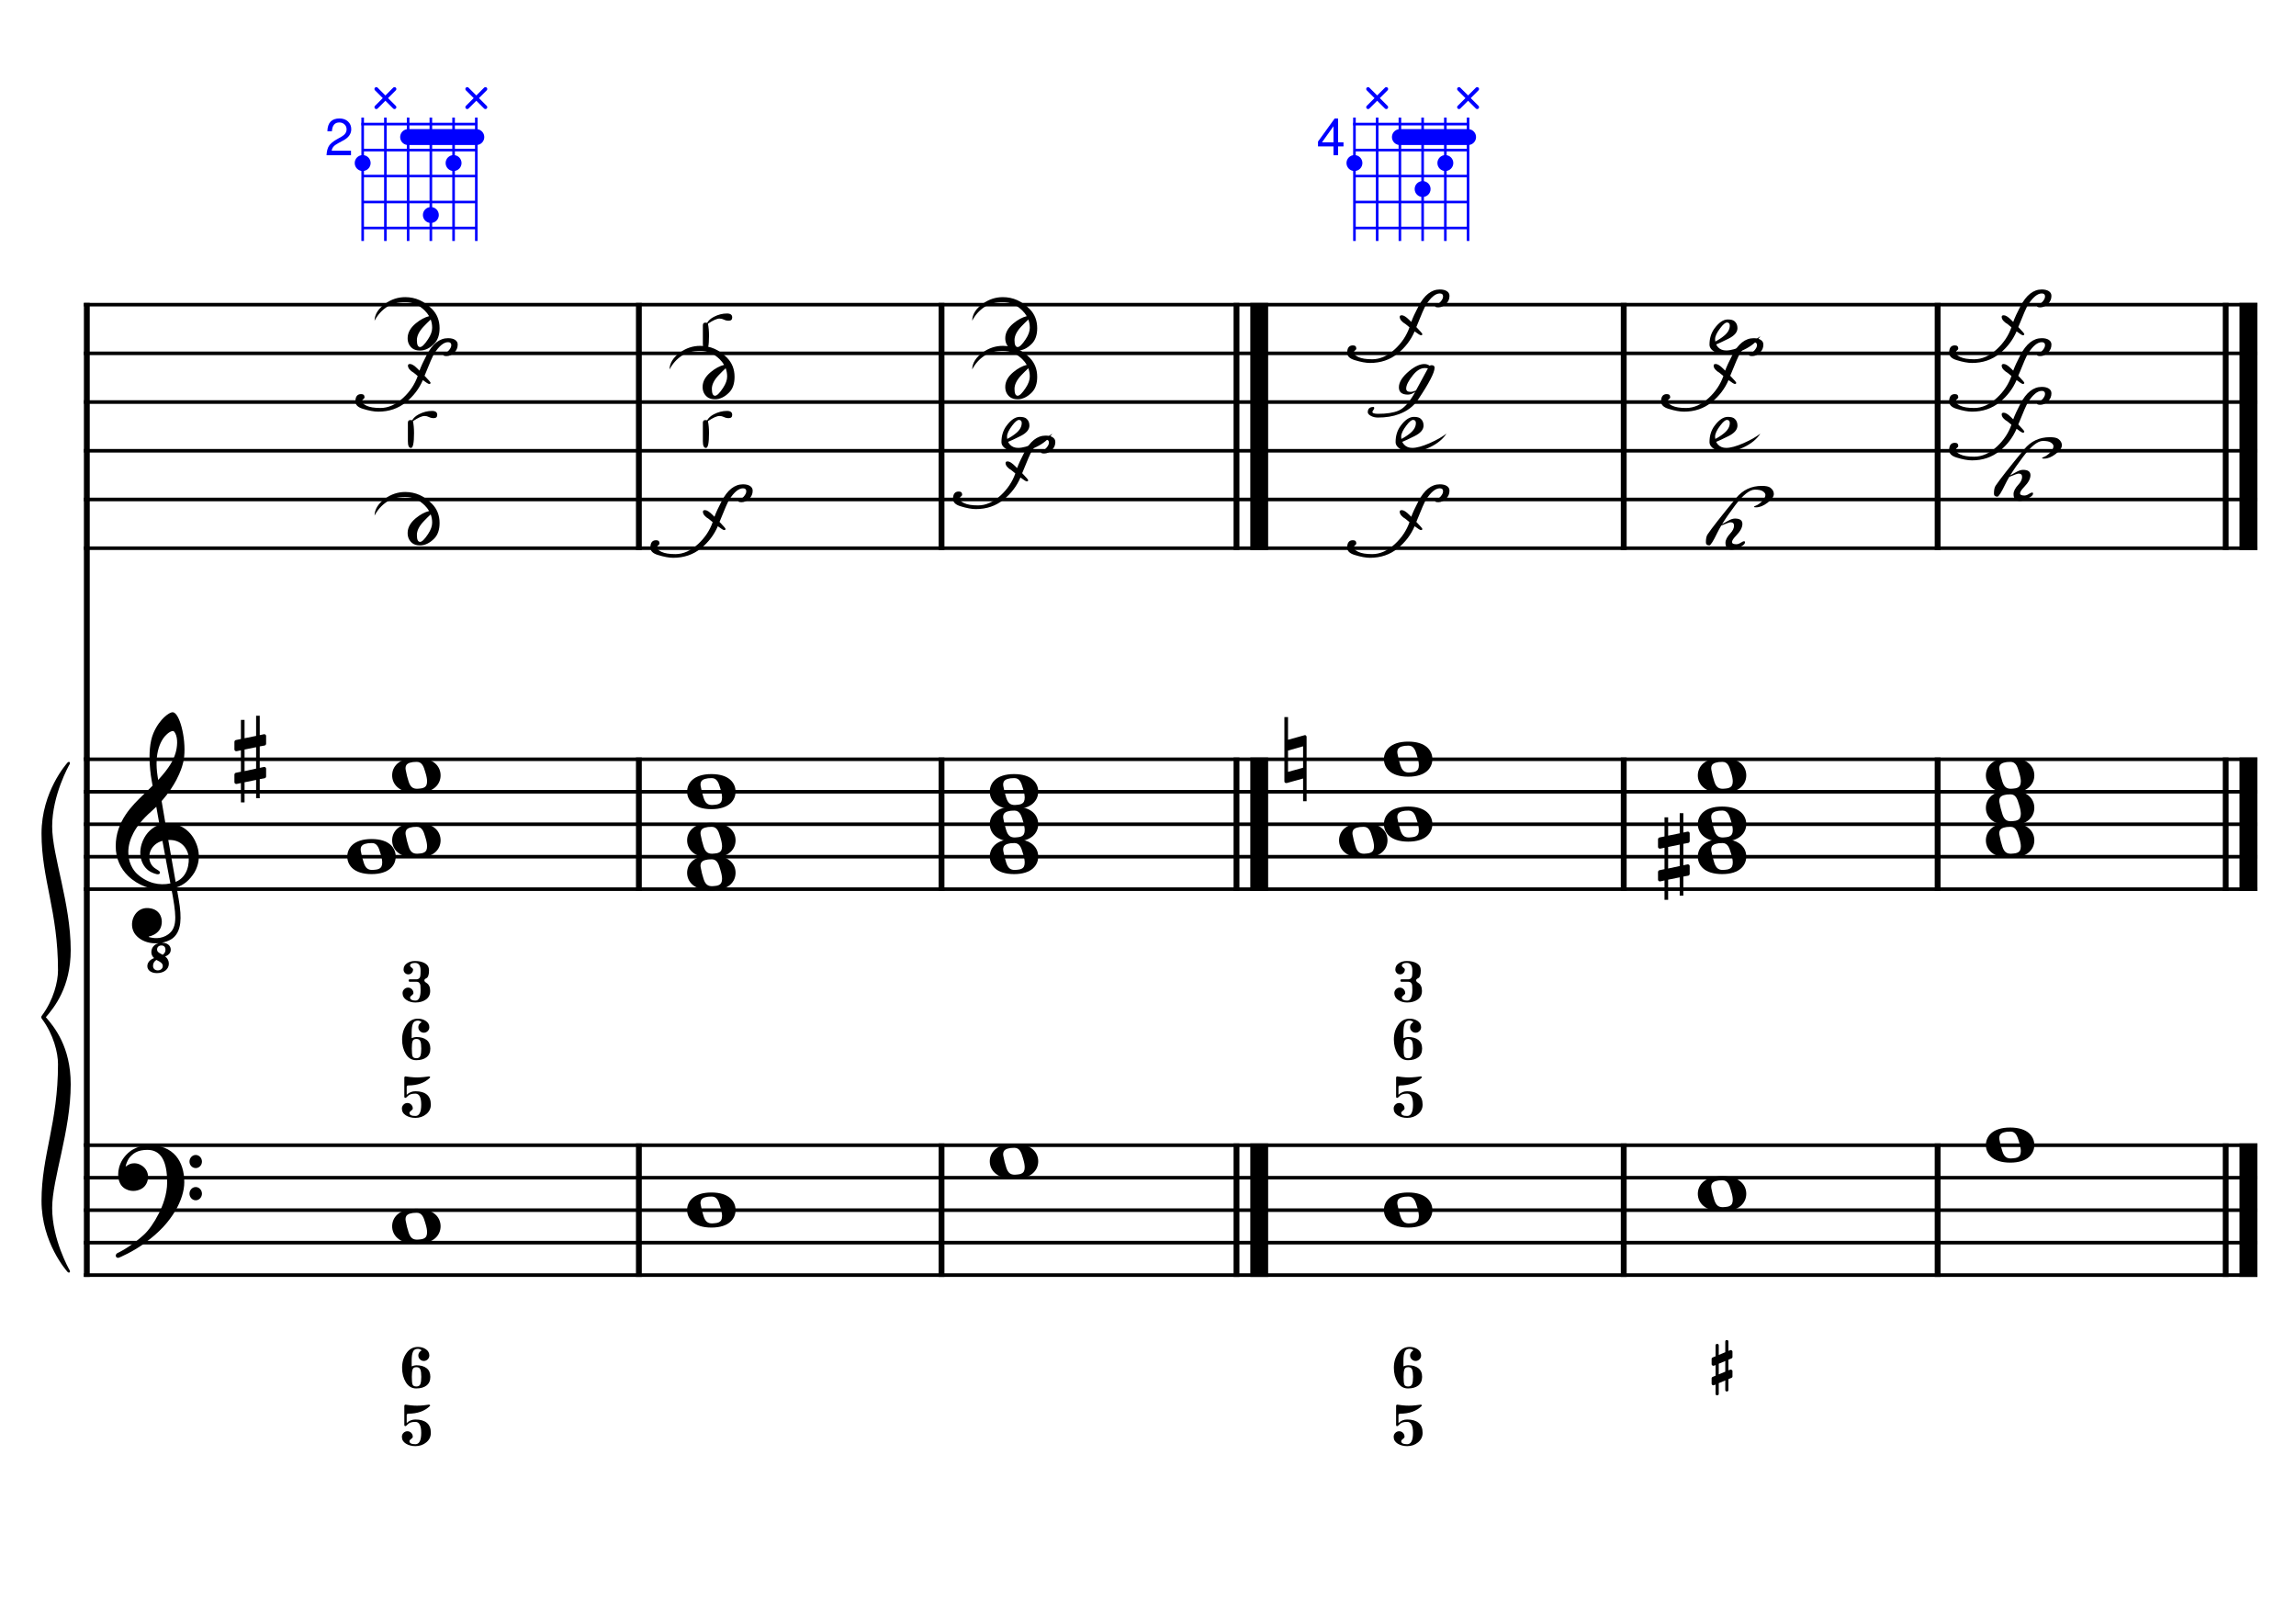 <?xml version="1.0" encoding="UTF-8" standalone="no"?>
<svg width="4209.44px" height="2976.38px" viewBox="0 0 4209.44 2976.38"
 xmlns="http://www.w3.org/2000/svg" xmlns:xlink="http://www.w3.org/1999/xlink" version="1.2" baseProfile="tiny">
<title>Accords (49)</title>
<desc>Generated by MuseScore 3.6.2</desc>
<polyline class="StaffLines" fill="none" stroke="#000000" stroke-width="6.55" stroke-linejoin="bevel" points="153.819,558.425 4138.58,558.425"/>
<polyline class="StaffLines" fill="none" stroke="#000000" stroke-width="6.55" stroke-linejoin="bevel" points="153.819,647.717 4138.58,647.717"/>
<polyline class="StaffLines" fill="none" stroke="#000000" stroke-width="6.55" stroke-linejoin="bevel" points="153.819,737.008 4138.58,737.008"/>
<polyline class="StaffLines" fill="none" stroke="#000000" stroke-width="6.55" stroke-linejoin="bevel" points="153.819,826.299 4138.58,826.299"/>
<polyline class="StaffLines" fill="none" stroke="#000000" stroke-width="6.55" stroke-linejoin="bevel" points="153.819,915.591 4138.58,915.591"/>
<polyline class="StaffLines" fill="none" stroke="#000000" stroke-width="6.55" stroke-linejoin="bevel" points="153.819,1004.88 4138.58,1004.88"/>
<polyline class="StaffLines" fill="none" stroke="#000000" stroke-width="6.55" stroke-linejoin="bevel" points="153.819,1391.81 4138.58,1391.81"/>
<polyline class="StaffLines" fill="none" stroke="#000000" stroke-width="6.55" stroke-linejoin="bevel" points="153.819,1451.34 4138.58,1451.34"/>
<polyline class="StaffLines" fill="none" stroke="#000000" stroke-width="6.55" stroke-linejoin="bevel" points="153.819,1510.87 4138.58,1510.87"/>
<polyline class="StaffLines" fill="none" stroke="#000000" stroke-width="6.55" stroke-linejoin="bevel" points="153.819,1570.39 4138.58,1570.39"/>
<polyline class="StaffLines" fill="none" stroke="#000000" stroke-width="6.55" stroke-linejoin="bevel" points="153.819,1629.92 4138.58,1629.92"/>
<polyline class="StaffLines" fill="none" stroke="#000000" stroke-width="6.55" stroke-linejoin="bevel" points="153.819,2099.26 4138.58,2099.26"/>
<polyline class="StaffLines" fill="none" stroke="#000000" stroke-width="6.55" stroke-linejoin="bevel" points="153.819,2158.79 4138.58,2158.79"/>
<polyline class="StaffLines" fill="none" stroke="#000000" stroke-width="6.55" stroke-linejoin="bevel" points="153.819,2218.32 4138.58,2218.32"/>
<polyline class="StaffLines" fill="none" stroke="#000000" stroke-width="6.55" stroke-linejoin="bevel" points="153.819,2277.85 4138.58,2277.85"/>
<polyline class="StaffLines" fill="none" stroke="#000000" stroke-width="6.55" stroke-linejoin="bevel" points="153.819,2337.37 4138.58,2337.37"/>
<polyline class="BarLine" fill="none" stroke="#000000" stroke-width="10.71" stroke-linejoin="bevel" points="159.176,2095.99 159.176,2340.65"/>
<polyline class="BarLine" fill="none" stroke="#000000" stroke-width="10.71" stroke-linejoin="bevel" points="1171.3,2095.99 1171.3,2340.65"/>
<polyline class="BarLine" fill="none" stroke="#000000" stroke-width="10.71" stroke-linejoin="bevel" points="1726.16,2095.99 1726.16,2340.65"/>
<polyline class="BarLine" fill="none" stroke="#000000" stroke-width="10.71" stroke-linejoin="bevel" points="2266.96,2095.99 2266.96,2340.65"/>
<polyline class="BarLine" fill="none" stroke="#000000" stroke-width="32.74" stroke-linejoin="bevel" points="2308.63,2095.99 2308.63,2340.65"/>
<polyline class="BarLine" fill="none" stroke="#000000" stroke-width="10.71" stroke-linejoin="bevel" points="2976.91,2095.99 2976.91,2340.65"/>
<polyline class="BarLine" fill="none" stroke="#000000" stroke-width="10.71" stroke-linejoin="bevel" points="3552.42,2095.99 3552.42,2340.65"/>
<polyline class="BarLine" fill="none" stroke="#000000" stroke-width="10.71" stroke-linejoin="bevel" points="4080.54,2095.99 4080.54,2340.65"/>
<polyline class="BarLine" fill="none" stroke="#000000" stroke-width="32.74" stroke-linejoin="bevel" points="4122.21,2095.99 4122.21,2340.65"/>
<polyline class="BarLine" fill="none" stroke="#000000" stroke-width="10.71" stroke-linejoin="bevel" points="159.176,1388.54 159.176,2099.26"/>
<polyline class="BarLine" fill="none" stroke="#000000" stroke-width="10.71" stroke-linejoin="bevel" points="1171.3,1388.54 1171.3,1633.2"/>
<polyline class="BarLine" fill="none" stroke="#000000" stroke-width="10.71" stroke-linejoin="bevel" points="1726.16,1388.54 1726.16,1633.2"/>
<polyline class="BarLine" fill="none" stroke="#000000" stroke-width="10.71" stroke-linejoin="bevel" points="2266.96,1388.54 2266.96,1633.2"/>
<polyline class="BarLine" fill="none" stroke="#000000" stroke-width="32.74" stroke-linejoin="bevel" points="2308.63,1388.54 2308.63,1633.2"/>
<polyline class="BarLine" fill="none" stroke="#000000" stroke-width="10.71" stroke-linejoin="bevel" points="2976.91,1388.54 2976.91,1633.2"/>
<polyline class="BarLine" fill="none" stroke="#000000" stroke-width="10.71" stroke-linejoin="bevel" points="3552.42,1388.54 3552.42,1633.2"/>
<polyline class="BarLine" fill="none" stroke="#000000" stroke-width="10.71" stroke-linejoin="bevel" points="4080.54,1388.54 4080.54,1633.2"/>
<polyline class="BarLine" fill="none" stroke="#000000" stroke-width="32.74" stroke-linejoin="bevel" points="4122.21,1388.54 4122.21,1633.2"/>
<polyline class="BarLine" fill="none" stroke="#000000" stroke-width="10.71" stroke-linejoin="bevel" points="159.176,555.151 159.176,1391.81"/>
<polyline class="BarLine" fill="none" stroke="#000000" stroke-width="10.71" stroke-linejoin="bevel" points="1171.3,555.151 1171.3,1008.16"/>
<polyline class="BarLine" fill="none" stroke="#000000" stroke-width="10.71" stroke-linejoin="bevel" points="1726.16,555.151 1726.16,1008.16"/>
<polyline class="BarLine" fill="none" stroke="#000000" stroke-width="10.71" stroke-linejoin="bevel" points="2266.96,555.151 2266.96,1008.16"/>
<polyline class="BarLine" fill="none" stroke="#000000" stroke-width="32.74" stroke-linejoin="bevel" points="2308.63,555.151 2308.63,1008.16"/>
<polyline class="BarLine" fill="none" stroke="#000000" stroke-width="10.71" stroke-linejoin="bevel" points="2976.91,555.151 2976.91,1008.16"/>
<polyline class="BarLine" fill="none" stroke="#000000" stroke-width="10.71" stroke-linejoin="bevel" points="3552.42,555.151 3552.42,1008.16"/>
<polyline class="BarLine" fill="none" stroke="#000000" stroke-width="10.71" stroke-linejoin="bevel" points="4080.54,555.151 4080.54,1008.16"/>
<polyline class="BarLine" fill="none" stroke="#000000" stroke-width="32.74" stroke-linejoin="bevel" points="4122.21,555.151 4122.21,1008.16"/>
<path class="Accidental" transform="matrix(2.381,0,0,2.381,3039.78,1570.39)" d="M23.3,-10.6 C23.9,-10.7 24.4,-11.4 24.4,-12 L24.4,-17.9 C24.4,-18.7 23.8,-19.3 23,-19.3 L22.8,-19.3 L19.5,-18.6 L19.5,-33.5 L16.7,-33.5 L16.7,-18 L7.8,-16.2 L7.8,-30.3 L5,-30.3 L5,-15.6 L1.1,-14.8 C0.5,-14.7 0,-14 0,-13.4 L0,-13.2 L0,-7.4 L0,-7.6 C0,-6.8 0.6,-6.2 1.4,-6.2 L1.7,-6.2 L5,-6.9 L5,9.6 L1.1,10.4 C0.5,10.5 0,11.2 0,11.8 L0,17.6 C0,18.4 0.6,19 1.4,19 L1.7,19 L5,18.3 L5,33.2 L7.8,33.2 L7.8,17.7 L16.7,15.9 L16.7,30 L19.5,30 L19.5,15.3 L23.3,14.6 C23.9,14.5 24.4,13.8 24.4,13.2 L24.4,7.3 C24.4,6.5 23.8,5.9 23,5.9 L22.8,5.9 L19.5,6.6 L19.5,-9.9 L23.3,-10.6 M7.8,9.1 L7.8,-7.5 L16.7,-9.3 L16.7,7.2 L7.8,9.1 "/>
<path class="Note" transform="matrix(2.381,0,0,2.381,718.959,2248.08)" d="M18.7,-13.6 C4.9,-13.6 0,-6.6 0,-0.1 C0,6.4 4.9,13.4 18.7,13.4 C32.5,13.4 37.3,6.4 37.3,-0.1 C37.3,-6.6 32.5,-13.6 18.7,-13.6 M10.4,-4.5 C10.3,-4.9 10.3,-5.3 10.3,-5.7 C10.3,-6.5 10.5,-7.3 10.9,-8 C11.6,-9 12.8,-9.7 14.3,-10 C15.6,-10.3 16.3,-10.5 18.9,-10.5 L19,-10.5 C23,-10.5 24.3,-6.8 25.4,-3 L25.7,-2 C26.5,0.6 26.9,2.8 26.9,4.5 C26.9,5.7 26.7,6.8 26.3,7.6 C25.7,8.7 24.7,9.4 23,9.8 C22.1,10 20.6,10.1 20.6,10.1 C20.1,10.1 19.7,10.2 19.3,10.2 C16.1,10.2 14.1,9 12.7,4.7 C11.5,1 11.3,-0.1 10.4,-4.5"/>
<path class="Note" transform="matrix(2.381,0,0,2.381,1259.76,2218.32)" d="M18.7,-13.6 C4.9,-13.6 0,-6.6 0,-0.1 C0,6.4 4.9,13.4 18.7,13.4 C32.5,13.4 37.3,6.4 37.3,-0.1 C37.3,-6.6 32.5,-13.6 18.7,-13.6 M10.4,-4.5 C10.3,-4.9 10.3,-5.3 10.3,-5.7 C10.3,-6.5 10.5,-7.3 10.9,-8 C11.6,-9 12.8,-9.7 14.3,-10 C15.6,-10.3 16.3,-10.5 18.9,-10.5 L19,-10.5 C23,-10.5 24.3,-6.8 25.4,-3 L25.7,-2 C26.5,0.6 26.9,2.8 26.9,4.5 C26.9,5.7 26.7,6.8 26.3,7.6 C25.7,8.7 24.7,9.4 23,9.8 C22.1,10 20.6,10.1 20.6,10.1 C20.1,10.1 19.7,10.2 19.3,10.2 C16.1,10.2 14.1,9 12.7,4.7 C11.5,1 11.3,-0.1 10.4,-4.5"/>
<path class="Note" transform="matrix(2.381,0,0,2.381,1814.63,2129.03)" d="M18.7,-13.6 C4.9,-13.6 0,-6.6 0,-0.1 C0,6.4 4.9,13.4 18.7,13.4 C32.5,13.4 37.3,6.4 37.3,-0.1 C37.3,-6.6 32.5,-13.6 18.7,-13.6 M10.4,-4.5 C10.3,-4.9 10.3,-5.3 10.3,-5.7 C10.3,-6.5 10.5,-7.3 10.9,-8 C11.6,-9 12.8,-9.7 14.3,-10 C15.6,-10.3 16.3,-10.5 18.9,-10.5 L19,-10.5 C23,-10.5 24.3,-6.8 25.4,-3 L25.7,-2 C26.5,0.6 26.9,2.8 26.9,4.5 C26.9,5.7 26.7,6.8 26.3,7.6 C25.7,8.7 24.7,9.4 23,9.8 C22.1,10 20.6,10.1 20.6,10.1 C20.1,10.1 19.7,10.2 19.3,10.2 C16.1,10.2 14.1,9 12.7,4.7 C11.5,1 11.3,-0.1 10.4,-4.5"/>
<path class="Note" transform="matrix(2.381,0,0,2.381,2537.26,2218.32)" d="M18.7,-13.6 C4.9,-13.6 0,-6.6 0,-0.1 C0,6.4 4.9,13.4 18.7,13.4 C32.5,13.4 37.3,6.4 37.3,-0.1 C37.3,-6.6 32.5,-13.6 18.7,-13.6 M10.4,-4.5 C10.3,-4.9 10.3,-5.3 10.3,-5.7 C10.3,-6.5 10.5,-7.3 10.9,-8 C11.6,-9 12.8,-9.7 14.3,-10 C15.6,-10.3 16.3,-10.5 18.9,-10.5 L19,-10.5 C23,-10.5 24.3,-6.8 25.4,-3 L25.7,-2 C26.5,0.6 26.9,2.8 26.9,4.5 C26.9,5.7 26.7,6.8 26.3,7.6 C25.7,8.7 24.7,9.4 23,9.8 C22.1,10 20.6,10.1 20.6,10.1 C20.1,10.1 19.7,10.2 19.3,10.2 C16.1,10.2 14.1,9 12.7,4.7 C11.5,1 11.3,-0.1 10.4,-4.5"/>
<path class="Note" transform="matrix(2.381,0,0,2.381,3112.76,2188.56)" d="M18.7,-13.6 C4.9,-13.6 0,-6.6 0,-0.1 C0,6.4 4.9,13.4 18.7,13.4 C32.5,13.4 37.3,6.4 37.3,-0.1 C37.3,-6.6 32.5,-13.6 18.7,-13.6 M10.4,-4.5 C10.3,-4.9 10.3,-5.3 10.3,-5.7 C10.3,-6.5 10.5,-7.3 10.9,-8 C11.6,-9 12.8,-9.7 14.3,-10 C15.6,-10.3 16.3,-10.5 18.9,-10.5 L19,-10.5 C23,-10.5 24.3,-6.8 25.4,-3 L25.7,-2 C26.5,0.6 26.9,2.8 26.9,4.5 C26.9,5.7 26.7,6.8 26.3,7.6 C25.7,8.7 24.7,9.4 23,9.8 C22.1,10 20.6,10.1 20.6,10.1 C20.1,10.1 19.7,10.2 19.3,10.2 C16.1,10.2 14.1,9 12.7,4.7 C11.5,1 11.3,-0.1 10.4,-4.5"/>
<path class="Note" transform="matrix(2.381,0,0,2.381,3640.88,2099.26)" d="M18.7,-13.6 C4.9,-13.6 0,-6.6 0,-0.1 C0,6.4 4.9,13.4 18.7,13.4 C32.5,13.4 37.3,6.4 37.3,-0.1 C37.3,-6.6 32.5,-13.6 18.7,-13.6 M10.4,-4.5 C10.3,-4.9 10.3,-5.3 10.3,-5.7 C10.3,-6.5 10.5,-7.3 10.9,-8 C11.6,-9 12.8,-9.7 14.3,-10 C15.6,-10.3 16.3,-10.5 18.9,-10.5 L19,-10.5 C23,-10.5 24.3,-6.8 25.4,-3 L25.7,-2 C26.5,0.6 26.9,2.8 26.9,4.5 C26.9,5.7 26.7,6.8 26.3,7.6 C25.7,8.7 24.7,9.4 23,9.8 C22.1,10 20.6,10.1 20.6,10.1 C20.1,10.1 19.7,10.2 19.3,10.2 C16.1,10.2 14.1,9 12.7,4.7 C11.5,1 11.3,-0.1 10.4,-4.5"/>
<path class="Note" transform="matrix(2.381,0,0,2.381,636.699,1570.39)" d="M18.7,-13.6 C4.9,-13.6 0,-6.6 0,-0.1 C0,6.4 4.9,13.4 18.7,13.4 C32.5,13.4 37.3,6.4 37.3,-0.1 C37.3,-6.6 32.5,-13.6 18.7,-13.6 M10.4,-4.5 C10.3,-4.9 10.3,-5.3 10.3,-5.7 C10.3,-6.5 10.5,-7.3 10.9,-8 C11.6,-9 12.8,-9.7 14.3,-10 C15.6,-10.3 16.3,-10.5 18.9,-10.5 L19,-10.5 C23,-10.5 24.3,-6.8 25.4,-3 L25.7,-2 C26.5,0.6 26.9,2.8 26.9,4.5 C26.9,5.7 26.7,6.8 26.3,7.6 C25.7,8.7 24.7,9.4 23,9.8 C22.1,10 20.6,10.1 20.6,10.1 C20.1,10.1 19.7,10.2 19.3,10.2 C16.1,10.2 14.1,9 12.7,4.7 C11.5,1 11.3,-0.1 10.4,-4.5"/>
<path class="Note" transform="matrix(2.381,0,0,2.381,718.959,1540.63)" d="M18.7,-13.6 C4.9,-13.6 0,-6.6 0,-0.1 C0,6.4 4.9,13.4 18.7,13.4 C32.5,13.4 37.3,6.4 37.3,-0.1 C37.3,-6.6 32.5,-13.6 18.7,-13.6 M10.4,-4.5 C10.3,-4.9 10.3,-5.3 10.3,-5.7 C10.3,-6.5 10.5,-7.3 10.9,-8 C11.6,-9 12.8,-9.7 14.3,-10 C15.6,-10.3 16.3,-10.5 18.9,-10.5 L19,-10.5 C23,-10.5 24.3,-6.8 25.4,-3 L25.7,-2 C26.5,0.6 26.9,2.8 26.9,4.5 C26.9,5.7 26.7,6.8 26.3,7.6 C25.7,8.7 24.7,9.4 23,9.8 C22.1,10 20.6,10.1 20.6,10.1 C20.1,10.1 19.7,10.2 19.3,10.2 C16.1,10.2 14.1,9 12.7,4.7 C11.5,1 11.3,-0.1 10.4,-4.5"/>
<path class="Note" transform="matrix(2.381,0,0,2.381,718.959,1421.57)" d="M18.7,-13.6 C4.9,-13.6 0,-6.6 0,-0.1 C0,6.4 4.9,13.4 18.7,13.4 C32.5,13.4 37.3,6.4 37.3,-0.1 C37.3,-6.6 32.5,-13.6 18.7,-13.6 M10.4,-4.5 C10.3,-4.9 10.3,-5.3 10.3,-5.7 C10.3,-6.5 10.5,-7.3 10.9,-8 C11.6,-9 12.8,-9.7 14.3,-10 C15.6,-10.3 16.3,-10.5 18.9,-10.5 L19,-10.5 C23,-10.5 24.3,-6.8 25.4,-3 L25.7,-2 C26.5,0.6 26.9,2.8 26.9,4.5 C26.9,5.7 26.7,6.8 26.3,7.6 C25.7,8.7 24.7,9.4 23,9.8 C22.1,10 20.6,10.1 20.6,10.1 C20.1,10.1 19.7,10.2 19.3,10.2 C16.1,10.2 14.1,9 12.7,4.7 C11.5,1 11.3,-0.1 10.4,-4.5"/>
<path class="Note" transform="matrix(2.381,0,0,2.381,1259.76,1600.16)" d="M18.7,-13.6 C4.9,-13.6 0,-6.6 0,-0.1 C0,6.4 4.9,13.4 18.7,13.4 C32.5,13.4 37.3,6.4 37.3,-0.1 C37.3,-6.6 32.5,-13.6 18.7,-13.6 M10.4,-4.5 C10.3,-4.9 10.3,-5.3 10.3,-5.7 C10.3,-6.5 10.5,-7.3 10.9,-8 C11.6,-9 12.8,-9.7 14.3,-10 C15.6,-10.3 16.3,-10.5 18.9,-10.5 L19,-10.5 C23,-10.5 24.3,-6.8 25.4,-3 L25.7,-2 C26.5,0.6 26.9,2.8 26.9,4.5 C26.9,5.7 26.7,6.8 26.3,7.6 C25.7,8.7 24.7,9.4 23,9.8 C22.1,10 20.6,10.1 20.6,10.1 C20.1,10.1 19.7,10.2 19.3,10.2 C16.1,10.2 14.1,9 12.7,4.7 C11.5,1 11.3,-0.1 10.4,-4.5"/>
<path class="Note" transform="matrix(2.381,0,0,2.381,1259.76,1540.63)" d="M18.7,-13.6 C4.9,-13.6 0,-6.6 0,-0.1 C0,6.4 4.9,13.4 18.7,13.4 C32.5,13.4 37.3,6.4 37.3,-0.1 C37.3,-6.6 32.5,-13.6 18.7,-13.6 M10.4,-4.5 C10.3,-4.9 10.3,-5.3 10.3,-5.7 C10.3,-6.5 10.5,-7.3 10.9,-8 C11.6,-9 12.8,-9.7 14.3,-10 C15.6,-10.3 16.3,-10.5 18.9,-10.5 L19,-10.5 C23,-10.5 24.3,-6.8 25.4,-3 L25.7,-2 C26.5,0.6 26.9,2.8 26.9,4.5 C26.9,5.7 26.7,6.8 26.3,7.6 C25.7,8.7 24.7,9.4 23,9.8 C22.1,10 20.6,10.1 20.6,10.1 C20.1,10.1 19.7,10.2 19.3,10.2 C16.1,10.2 14.1,9 12.7,4.7 C11.5,1 11.3,-0.1 10.4,-4.5"/>
<path class="Note" transform="matrix(2.381,0,0,2.381,1259.76,1451.34)" d="M18.7,-13.6 C4.9,-13.6 0,-6.6 0,-0.1 C0,6.4 4.9,13.4 18.7,13.4 C32.5,13.4 37.3,6.4 37.3,-0.1 C37.3,-6.6 32.5,-13.6 18.7,-13.6 M10.4,-4.5 C10.3,-4.9 10.3,-5.3 10.3,-5.7 C10.3,-6.5 10.5,-7.3 10.9,-8 C11.6,-9 12.8,-9.7 14.3,-10 C15.6,-10.3 16.3,-10.5 18.9,-10.5 L19,-10.5 C23,-10.5 24.3,-6.8 25.4,-3 L25.7,-2 C26.5,0.6 26.9,2.8 26.9,4.5 C26.9,5.7 26.7,6.8 26.3,7.6 C25.7,8.7 24.7,9.4 23,9.8 C22.1,10 20.6,10.1 20.6,10.1 C20.1,10.1 19.7,10.2 19.3,10.2 C16.1,10.2 14.1,9 12.7,4.7 C11.5,1 11.3,-0.1 10.4,-4.5"/>
<path class="Note" transform="matrix(2.381,0,0,2.381,1814.63,1570.39)" d="M18.7,-13.6 C4.9,-13.6 0,-6.6 0,-0.1 C0,6.4 4.9,13.4 18.7,13.4 C32.5,13.4 37.3,6.4 37.3,-0.1 C37.3,-6.6 32.5,-13.6 18.7,-13.6 M10.4,-4.5 C10.3,-4.9 10.3,-5.3 10.3,-5.7 C10.3,-6.5 10.5,-7.3 10.9,-8 C11.6,-9 12.8,-9.7 14.3,-10 C15.6,-10.3 16.3,-10.5 18.9,-10.5 L19,-10.5 C23,-10.5 24.3,-6.8 25.4,-3 L25.7,-2 C26.5,0.6 26.9,2.8 26.9,4.5 C26.9,5.7 26.7,6.8 26.3,7.6 C25.7,8.7 24.7,9.4 23,9.8 C22.1,10 20.6,10.1 20.6,10.1 C20.1,10.1 19.7,10.2 19.3,10.2 C16.1,10.2 14.1,9 12.7,4.7 C11.5,1 11.3,-0.1 10.4,-4.5"/>
<path class="Note" transform="matrix(2.381,0,0,2.381,1814.63,1510.87)" d="M18.7,-13.6 C4.9,-13.6 0,-6.6 0,-0.1 C0,6.4 4.9,13.4 18.7,13.4 C32.5,13.4 37.3,6.4 37.3,-0.1 C37.3,-6.6 32.5,-13.6 18.7,-13.6 M10.4,-4.5 C10.3,-4.9 10.3,-5.3 10.3,-5.7 C10.3,-6.5 10.5,-7.3 10.9,-8 C11.6,-9 12.8,-9.7 14.3,-10 C15.6,-10.3 16.3,-10.5 18.9,-10.5 L19,-10.5 C23,-10.5 24.3,-6.8 25.4,-3 L25.7,-2 C26.5,0.6 26.9,2.8 26.9,4.5 C26.9,5.7 26.7,6.8 26.3,7.6 C25.7,8.7 24.7,9.4 23,9.8 C22.1,10 20.6,10.1 20.6,10.1 C20.1,10.1 19.7,10.2 19.3,10.2 C16.1,10.2 14.1,9 12.7,4.7 C11.5,1 11.3,-0.1 10.4,-4.5"/>
<path class="Note" transform="matrix(2.381,0,0,2.381,1814.63,1451.34)" d="M18.7,-13.6 C4.9,-13.6 0,-6.6 0,-0.1 C0,6.4 4.9,13.4 18.7,13.4 C32.5,13.4 37.3,6.4 37.3,-0.1 C37.3,-6.6 32.5,-13.6 18.7,-13.6 M10.4,-4.5 C10.3,-4.9 10.3,-5.3 10.3,-5.7 C10.3,-6.5 10.5,-7.3 10.9,-8 C11.6,-9 12.8,-9.7 14.3,-10 C15.6,-10.3 16.3,-10.5 18.9,-10.5 L19,-10.5 C23,-10.5 24.3,-6.8 25.4,-3 L25.7,-2 C26.5,0.6 26.9,2.8 26.9,4.5 C26.9,5.7 26.7,6.8 26.3,7.6 C25.7,8.7 24.7,9.4 23,9.8 C22.1,10 20.6,10.1 20.6,10.1 C20.1,10.1 19.7,10.2 19.3,10.2 C16.1,10.2 14.1,9 12.7,4.7 C11.5,1 11.3,-0.1 10.4,-4.5"/>
<path class="Note" transform="matrix(2.381,0,0,2.381,2455,1540.63)" d="M18.7,-13.6 C4.9,-13.6 0,-6.6 0,-0.1 C0,6.4 4.9,13.4 18.7,13.4 C32.5,13.4 37.3,6.4 37.3,-0.1 C37.3,-6.6 32.5,-13.6 18.7,-13.6 M10.4,-4.5 C10.3,-4.9 10.3,-5.3 10.3,-5.7 C10.3,-6.5 10.5,-7.3 10.9,-8 C11.6,-9 12.8,-9.7 14.3,-10 C15.6,-10.3 16.3,-10.5 18.9,-10.5 L19,-10.5 C23,-10.5 24.3,-6.8 25.4,-3 L25.7,-2 C26.5,0.6 26.9,2.8 26.9,4.5 C26.9,5.7 26.7,6.8 26.3,7.6 C25.7,8.7 24.7,9.4 23,9.8 C22.1,10 20.6,10.1 20.6,10.1 C20.1,10.1 19.7,10.2 19.3,10.2 C16.1,10.2 14.1,9 12.7,4.7 C11.5,1 11.3,-0.1 10.4,-4.5"/>
<path class="Note" transform="matrix(2.381,0,0,2.381,2537.26,1510.87)" d="M18.7,-13.6 C4.9,-13.6 0,-6.6 0,-0.1 C0,6.4 4.9,13.4 18.7,13.4 C32.5,13.4 37.3,6.4 37.3,-0.1 C37.3,-6.6 32.5,-13.6 18.7,-13.6 M10.4,-4.5 C10.3,-4.9 10.3,-5.3 10.3,-5.7 C10.3,-6.5 10.5,-7.3 10.9,-8 C11.6,-9 12.8,-9.7 14.3,-10 C15.6,-10.3 16.3,-10.5 18.9,-10.5 L19,-10.5 C23,-10.5 24.3,-6.8 25.4,-3 L25.7,-2 C26.5,0.6 26.9,2.8 26.9,4.5 C26.9,5.7 26.7,6.8 26.3,7.6 C25.7,8.7 24.7,9.4 23,9.8 C22.1,10 20.6,10.1 20.6,10.1 C20.1,10.1 19.7,10.2 19.3,10.2 C16.1,10.2 14.1,9 12.7,4.7 C11.5,1 11.3,-0.1 10.4,-4.5"/>
<path class="Note" transform="matrix(2.381,0,0,2.381,2537.26,1391.81)" d="M18.7,-13.6 C4.9,-13.6 0,-6.6 0,-0.1 C0,6.4 4.9,13.4 18.7,13.4 C32.5,13.4 37.3,6.4 37.3,-0.1 C37.3,-6.6 32.5,-13.6 18.7,-13.6 M10.4,-4.5 C10.3,-4.9 10.3,-5.3 10.3,-5.7 C10.3,-6.5 10.5,-7.3 10.9,-8 C11.6,-9 12.8,-9.7 14.3,-10 C15.6,-10.3 16.3,-10.5 18.9,-10.5 L19,-10.5 C23,-10.5 24.3,-6.8 25.4,-3 L25.7,-2 C26.5,0.6 26.9,2.8 26.9,4.5 C26.9,5.7 26.7,6.8 26.3,7.6 C25.7,8.7 24.7,9.4 23,9.8 C22.1,10 20.6,10.1 20.6,10.1 C20.1,10.1 19.7,10.2 19.3,10.2 C16.1,10.2 14.1,9 12.7,4.7 C11.5,1 11.3,-0.1 10.4,-4.5"/>
<path class="Note" transform="matrix(2.381,0,0,2.381,3112.76,1570.39)" d="M18.7,-13.6 C4.9,-13.6 0,-6.6 0,-0.1 C0,6.4 4.9,13.4 18.7,13.4 C32.5,13.4 37.3,6.4 37.3,-0.1 C37.3,-6.6 32.5,-13.6 18.7,-13.6 M10.4,-4.5 C10.3,-4.9 10.3,-5.3 10.3,-5.7 C10.3,-6.5 10.5,-7.3 10.9,-8 C11.6,-9 12.8,-9.7 14.3,-10 C15.6,-10.3 16.3,-10.5 18.9,-10.5 L19,-10.5 C23,-10.5 24.3,-6.8 25.4,-3 L25.7,-2 C26.5,0.6 26.9,2.8 26.9,4.5 C26.9,5.7 26.7,6.8 26.3,7.6 C25.7,8.7 24.7,9.4 23,9.8 C22.1,10 20.6,10.1 20.6,10.1 C20.1,10.1 19.7,10.2 19.3,10.2 C16.1,10.2 14.1,9 12.7,4.7 C11.5,1 11.3,-0.1 10.4,-4.5"/>
<path class="Note" transform="matrix(2.381,0,0,2.381,3112.76,1510.87)" d="M18.7,-13.6 C4.9,-13.6 0,-6.6 0,-0.1 C0,6.4 4.9,13.4 18.7,13.4 C32.5,13.4 37.3,6.4 37.3,-0.1 C37.3,-6.6 32.5,-13.6 18.7,-13.6 M10.4,-4.5 C10.3,-4.9 10.3,-5.3 10.3,-5.7 C10.3,-6.5 10.5,-7.3 10.9,-8 C11.6,-9 12.8,-9.7 14.3,-10 C15.6,-10.3 16.3,-10.5 18.9,-10.5 L19,-10.5 C23,-10.5 24.3,-6.8 25.4,-3 L25.7,-2 C26.5,0.6 26.9,2.8 26.9,4.5 C26.9,5.7 26.7,6.8 26.3,7.6 C25.7,8.7 24.7,9.4 23,9.8 C22.1,10 20.6,10.1 20.6,10.1 C20.1,10.1 19.7,10.2 19.3,10.2 C16.1,10.2 14.1,9 12.7,4.7 C11.5,1 11.3,-0.1 10.4,-4.5"/>
<path class="Note" transform="matrix(2.381,0,0,2.381,3112.76,1421.57)" d="M18.7,-13.6 C4.9,-13.6 0,-6.6 0,-0.1 C0,6.4 4.9,13.4 18.7,13.4 C32.5,13.4 37.3,6.4 37.3,-0.1 C37.3,-6.6 32.5,-13.6 18.7,-13.6 M10.4,-4.5 C10.3,-4.9 10.3,-5.3 10.3,-5.7 C10.3,-6.5 10.5,-7.3 10.9,-8 C11.6,-9 12.8,-9.7 14.3,-10 C15.6,-10.3 16.3,-10.5 18.9,-10.5 L19,-10.5 C23,-10.5 24.3,-6.8 25.4,-3 L25.7,-2 C26.5,0.6 26.9,2.8 26.9,4.5 C26.9,5.7 26.7,6.8 26.3,7.6 C25.7,8.7 24.7,9.4 23,9.8 C22.1,10 20.6,10.1 20.6,10.1 C20.1,10.1 19.7,10.2 19.3,10.2 C16.1,10.2 14.1,9 12.7,4.7 C11.5,1 11.3,-0.1 10.4,-4.5"/>
<path class="Note" transform="matrix(2.381,0,0,2.381,3640.88,1540.63)" d="M18.7,-13.6 C4.9,-13.6 0,-6.6 0,-0.1 C0,6.4 4.9,13.4 18.7,13.4 C32.5,13.4 37.3,6.4 37.3,-0.1 C37.3,-6.6 32.5,-13.6 18.7,-13.6 M10.4,-4.5 C10.3,-4.9 10.3,-5.3 10.3,-5.7 C10.3,-6.5 10.5,-7.3 10.9,-8 C11.6,-9 12.8,-9.7 14.3,-10 C15.6,-10.3 16.3,-10.5 18.9,-10.5 L19,-10.5 C23,-10.5 24.3,-6.8 25.4,-3 L25.7,-2 C26.5,0.6 26.9,2.8 26.9,4.5 C26.9,5.7 26.7,6.8 26.3,7.6 C25.7,8.7 24.7,9.4 23,9.8 C22.1,10 20.6,10.1 20.6,10.1 C20.1,10.1 19.7,10.2 19.3,10.2 C16.1,10.2 14.1,9 12.7,4.7 C11.5,1 11.3,-0.1 10.4,-4.5"/>
<path class="Note" transform="matrix(2.381,0,0,2.381,3640.88,1481.1)" d="M18.7,-13.6 C4.9,-13.6 0,-6.6 0,-0.1 C0,6.4 4.9,13.4 18.7,13.4 C32.5,13.4 37.3,6.4 37.3,-0.1 C37.3,-6.6 32.5,-13.6 18.7,-13.6 M10.4,-4.5 C10.3,-4.9 10.3,-5.3 10.3,-5.7 C10.3,-6.5 10.5,-7.3 10.9,-8 C11.6,-9 12.8,-9.7 14.3,-10 C15.6,-10.3 16.3,-10.5 18.9,-10.5 L19,-10.5 C23,-10.5 24.3,-6.8 25.4,-3 L25.7,-2 C26.5,0.6 26.9,2.8 26.9,4.5 C26.9,5.7 26.7,6.8 26.3,7.6 C25.7,8.7 24.7,9.4 23,9.8 C22.1,10 20.6,10.1 20.6,10.1 C20.1,10.1 19.7,10.2 19.3,10.2 C16.1,10.2 14.1,9 12.7,4.7 C11.5,1 11.3,-0.1 10.4,-4.5"/>
<path class="Note" transform="matrix(2.381,0,0,2.381,3640.88,1421.57)" d="M18.7,-13.6 C4.9,-13.6 0,-6.6 0,-0.1 C0,6.4 4.9,13.4 18.7,13.4 C32.5,13.4 37.3,6.4 37.3,-0.1 C37.3,-6.6 32.5,-13.6 18.7,-13.6 M10.4,-4.5 C10.3,-4.9 10.3,-5.3 10.3,-5.7 C10.3,-6.5 10.5,-7.3 10.9,-8 C11.6,-9 12.8,-9.7 14.3,-10 C15.6,-10.3 16.3,-10.5 18.9,-10.5 L19,-10.5 C23,-10.5 24.3,-6.8 25.4,-3 L25.7,-2 C26.5,0.6 26.9,2.8 26.9,4.5 C26.9,5.7 26.7,6.8 26.3,7.6 C25.7,8.7 24.7,9.4 23,9.8 C22.1,10 20.6,10.1 20.6,10.1 C20.1,10.1 19.7,10.2 19.3,10.2 C16.1,10.2 14.1,9 12.7,4.7 C11.5,1 11.3,-0.1 10.4,-4.5"/>
<path class="Note" d="M686.689,945.081 C686.999,933.383 693.468,923.001 706.096,913.937 C717.33,905.879 729.61,901.851 742.935,901.851 C761.607,901.851 778.07,909.172 792.325,923.815 C801.389,933.189 805.922,944.81 805.922,958.678 C805.922,971.151 802.59,980.719 795.927,987.382 C787.793,995.594 779.193,999.7 770.129,999.7 C763.931,999.7 759.127,998.306 755.718,995.517 C750.14,990.946 747.351,984.825 747.351,977.155 C747.351,967.239 752.31,958.174 762.226,949.962 C770.361,943.222 778.535,938.806 786.747,936.714 C784.578,932.995 781.827,929.509 778.496,926.255 C768.114,916.106 756.338,911.031 743.168,911.031 C729.455,911.031 718.105,914.014 709.118,919.98 C699.821,926.1 692.345,934.467 686.689,945.081 M789.652,942.873 C785.391,946.824 781.13,951.047 776.869,955.54 C768.502,964.372 764.318,972.739 764.318,980.642 C764.318,989.086 766.255,993.309 770.129,993.309 C773.615,993.309 778.496,988.544 784.771,979.015 C789.807,971.422 792.325,964.45 792.325,958.097 C792.325,952.674 791.434,947.599 789.652,942.873"/>
<path class="Note" d="M686.689,587.916 C686.999,576.217 693.468,565.836 706.096,556.771 C717.33,548.714 729.61,544.685 742.935,544.685 C761.607,544.685 778.07,552.007 792.325,566.649 C801.389,576.024 805.922,587.645 805.922,601.513 C805.922,613.986 802.59,623.554 795.927,630.217 C787.793,638.429 779.193,642.535 770.129,642.535 C763.931,642.535 759.127,641.14 755.718,638.351 C750.14,633.78 747.351,627.66 747.351,619.99 C747.351,610.073 752.31,601.009 762.226,592.797 C770.361,586.056 778.535,581.64 786.747,579.549 C784.578,575.83 781.827,572.344 778.496,569.09 C768.114,558.941 756.338,553.866 743.168,553.866 C729.455,553.866 718.105,556.849 709.118,562.814 C699.821,568.935 692.345,577.302 686.689,587.916 M789.652,585.708 C785.391,589.659 781.13,593.881 776.869,598.375 C768.502,607.207 764.318,615.574 764.318,623.476 C764.318,631.921 766.255,636.143 770.129,636.143 C773.615,636.143 778.496,631.379 784.771,621.849 C789.807,614.257 792.325,607.284 792.325,600.931 C792.325,595.508 791.434,590.434 789.652,585.708"/>
<path class="Note" d="M753.501,821.118 C749.705,821.118 747.807,817.05 747.807,808.916 L747.807,774.866 C747.807,771.612 749.395,769.985 752.572,769.985 C753.966,769.985 755.012,770.101 755.709,770.333 C758.189,765.995 762.256,762.354 767.912,759.41 C775.814,755.304 783.832,753.25 791.967,753.25 C798.398,753.25 801.613,755.652 801.613,760.456 C801.613,764.484 799.443,766.499 795.105,766.499 C792.006,766.499 789.062,765.801 786.273,764.407 C783.794,763.167 781.16,762.547 778.371,762.547 C773.567,762.547 766.478,765.685 757.104,771.96 C758.421,778.236 759.08,785.557 759.08,793.924 C759.08,812.053 757.22,821.118 753.501,821.118"/>
<path class="Note" d="M812.653,650.479 C816.991,647.535 820.129,645.094 822.066,643.157 C825.63,639.361 827.412,635.875 827.412,632.698 C827.412,629.057 825.397,627.236 821.369,627.236 C813.544,627.236 805.177,634.132 796.267,647.922 C793.555,652.106 787.59,665.741 778.371,688.828 C785.731,696.421 789.411,700.721 789.411,701.728 C789.411,703.122 788.52,703.819 786.738,703.819 C785.343,703.819 781.508,701.457 775.233,696.731 C768.415,712.613 758.072,726.171 744.205,737.404 C730.027,748.871 713.099,754.604 693.42,754.604 C685.905,754.604 676.492,752.86 665.181,749.374 C656.117,746.585 651.584,742.13 651.584,736.01 C651.584,726.945 655.071,722.413 662.043,722.413 C666.227,722.413 668.319,724.35 668.319,728.224 C668.319,729.463 667.35,730.78 665.414,732.175 C664.406,732.872 663.903,734.228 663.903,736.242 C663.903,738.644 666.576,741.123 671.921,743.68 C677.732,746.469 686.254,747.863 697.488,747.863 C711.975,747.863 725.959,741.588 739.44,729.037 C751.681,717.649 760.474,704.401 765.82,689.293 C763.728,687.589 761.481,685.729 759.08,683.715 C751.642,679.299 747.923,674.767 747.923,670.118 C747.923,668.181 749.202,667.213 751.758,667.213 C755.167,667.213 759.777,670.118 765.587,675.929 C766.827,677.168 767.989,678.331 769.074,679.415 C771.785,671.978 776.124,662.526 782.089,651.06 C792.858,630.297 805.951,619.915 821.369,619.915 C826.869,619.915 831.208,620.961 834.384,623.053 C837.561,625.145 839.149,628.011 839.149,631.652 C839.149,637.463 837.018,642.383 832.757,646.411 C828.341,650.595 823.732,652.687 818.928,652.687 C814.745,652.687 812.653,651.951 812.653,650.479"/>
<path class="Note" d="M1353.45,918.353 C1357.79,915.409 1360.93,912.968 1362.87,911.031 C1366.43,907.235 1368.21,903.749 1368.21,900.572 C1368.21,896.931 1366.2,895.11 1362.17,895.11 C1354.35,895.11 1345.98,902.006 1337.07,915.796 C1334.36,919.98 1328.39,933.615 1319.17,956.702 C1326.53,964.295 1330.21,968.595 1330.21,969.602 C1330.21,970.996 1329.32,971.693 1327.54,971.693 C1326.14,971.693 1322.31,969.331 1316.03,964.605 C1309.22,980.487 1298.87,994.045 1285.01,1005.28 C1270.83,1016.74 1253.9,1022.48 1234.22,1022.48 C1226.71,1022.48 1217.29,1020.73 1205.98,1017.25 C1196.92,1014.46 1192.39,1010 1192.39,1003.88 C1192.39,994.819 1195.87,990.287 1202.84,990.287 C1207.03,990.287 1209.12,992.224 1209.12,996.098 C1209.12,997.337 1208.15,998.654 1206.22,1000.05 C1205.21,1000.75 1204.7,1002.1 1204.7,1004.12 C1204.7,1006.52 1207.38,1009 1212.72,1011.55 C1218.53,1014.34 1227.06,1015.74 1238.29,1015.74 C1252.78,1015.74 1266.76,1009.46 1280.24,996.911 C1292.48,985.523 1301.28,972.275 1306.62,957.167 C1304.53,955.463 1302.28,953.603 1299.88,951.589 C1292.44,947.173 1288.72,942.641 1288.72,937.992 C1288.72,936.055 1290,935.087 1292.56,935.087 C1295.97,935.087 1300.58,937.992 1306.39,943.803 C1307.63,945.042 1308.79,946.205 1309.88,947.289 C1312.59,939.852 1316.93,930.4 1322.89,918.934 C1333.66,898.171 1346.75,887.789 1362.17,887.789 C1367.67,887.789 1372.01,888.835 1375.19,890.927 C1378.36,893.019 1379.95,895.885 1379.95,899.526 C1379.95,905.337 1377.82,910.257 1373.56,914.285 C1369.14,918.469 1364.53,920.561 1359.73,920.561 C1355.55,920.561 1353.45,919.825 1353.45,918.353"/>
<path class="Note" d="M1294.3,642.535 C1290.51,642.535 1288.61,638.468 1288.61,630.333 L1288.61,596.283 C1288.61,593.029 1290.2,591.402 1293.37,591.402 C1294.77,591.402 1295.81,591.518 1296.51,591.751 C1298.99,587.412 1303.06,583.771 1308.71,580.827 C1316.62,576.721 1324.63,574.668 1332.77,574.668 C1339.2,574.668 1342.41,577.069 1342.41,581.873 C1342.41,585.902 1340.25,587.916 1335.91,587.916 C1332.81,587.916 1329.86,587.219 1327.07,585.824 C1324.6,584.584 1321.96,583.965 1319.17,583.965 C1314.37,583.965 1307.28,587.102 1297.91,593.378 C1299.22,599.653 1299.88,606.974 1299.88,615.342 C1299.88,633.471 1298.02,642.535 1294.3,642.535"/>
<path class="Note" d="M1294.3,821.118 C1290.51,821.118 1288.61,817.05 1288.61,808.916 L1288.61,774.866 C1288.61,771.612 1290.2,769.985 1293.37,769.985 C1294.77,769.985 1295.81,770.101 1296.51,770.333 C1298.99,765.995 1303.06,762.354 1308.71,759.41 C1316.62,755.304 1324.63,753.25 1332.77,753.25 C1339.2,753.25 1342.41,755.652 1342.41,760.456 C1342.41,764.484 1340.25,766.499 1335.91,766.499 C1332.81,766.499 1329.86,765.801 1327.07,764.407 C1324.6,763.167 1321.96,762.547 1319.17,762.547 C1314.37,762.547 1307.28,765.685 1297.91,771.96 C1299.22,778.236 1299.88,785.557 1299.88,793.924 C1299.88,812.053 1298.02,821.118 1294.3,821.118"/>
<path class="Note" d="M1227.49,677.207 C1227.8,665.509 1234.27,655.127 1246.9,646.063 C1258.13,638.005 1270.41,633.977 1283.74,633.977 C1302.41,633.977 1318.87,641.298 1333.13,655.941 C1342.19,665.315 1346.72,676.936 1346.72,690.804 C1346.72,703.277 1343.39,712.845 1336.73,719.508 C1328.59,727.72 1319.99,731.826 1310.93,731.826 C1304.73,731.826 1299.93,730.432 1296.52,727.643 C1290.94,723.072 1288.15,716.951 1288.15,709.281 C1288.15,699.365 1293.11,690.3 1303.03,682.088 C1311.16,675.348 1319.34,670.932 1327.55,668.84 C1325.38,665.121 1322.63,661.635 1319.3,658.381 C1308.92,648.232 1297.14,643.157 1283.97,643.157 C1270.26,643.157 1258.91,646.14 1249.92,652.106 C1240.62,658.226 1233.15,666.593 1227.49,677.207 M1330.45,674.999 C1326.19,678.95 1321.93,683.173 1317.67,687.666 C1309.3,696.498 1305.12,704.865 1305.12,712.768 C1305.12,721.212 1307.06,725.435 1310.93,725.435 C1314.42,725.435 1319.3,720.67 1325.57,711.141 C1330.61,703.548 1333.13,696.576 1333.13,690.223 C1333.13,684.8 1332.24,679.725 1330.45,674.999"/>
<path class="Note" d="M1782.36,587.916 C1782.67,576.217 1789.13,565.836 1801.76,556.771 C1813,548.714 1825.28,544.685 1838.6,544.685 C1857.27,544.685 1873.74,552.007 1887.99,566.649 C1897.06,576.024 1901.59,587.645 1901.59,601.513 C1901.59,613.986 1898.26,623.554 1891.59,630.217 C1883.46,638.429 1874.86,642.535 1865.8,642.535 C1859.6,642.535 1854.79,641.14 1851.38,638.351 C1845.81,633.78 1843.02,627.66 1843.02,619.99 C1843.02,610.073 1847.98,601.009 1857.89,592.797 C1866.03,586.056 1874.2,581.64 1882.41,579.549 C1880.24,575.83 1877.49,572.344 1874.16,569.09 C1863.78,558.941 1852,553.866 1838.83,553.866 C1825.12,553.866 1813.77,556.849 1804.78,562.814 C1795.49,568.935 1788.01,577.302 1782.36,587.916 M1885.32,585.708 C1881.06,589.659 1876.8,593.881 1872.54,598.375 C1864.17,607.207 1859.98,615.574 1859.98,623.476 C1859.98,631.921 1861.92,636.143 1865.8,636.143 C1869.28,636.143 1874.16,631.379 1880.44,621.849 C1885.47,614.257 1887.99,607.284 1887.99,600.931 C1887.99,595.508 1887.1,590.434 1885.32,585.708"/>
<path class="Note" d="M1908.32,829.061 C1912.66,826.117 1915.8,823.677 1917.73,821.74 C1921.3,817.944 1923.08,814.457 1923.08,811.281 C1923.08,807.64 1921.06,805.819 1917.04,805.819 C1909.21,805.819 1900.84,812.714 1891.93,826.505 C1889.22,830.688 1883.26,844.324 1874.04,867.411 C1881.4,875.003 1885.08,879.303 1885.08,880.31 C1885.08,881.705 1884.19,882.402 1882.4,882.402 C1881.01,882.402 1877.17,880.039 1870.9,875.313 C1864.08,891.195 1853.74,904.753 1839.87,915.987 C1825.69,927.453 1808.77,933.186 1789.09,933.186 C1781.57,933.186 1772.16,931.443 1760.85,927.957 C1751.78,925.168 1747.25,920.713 1747.25,914.593 C1747.25,905.528 1750.74,900.996 1757.71,900.996 C1761.89,900.996 1763.99,902.933 1763.99,906.806 C1763.99,908.046 1763.02,909.363 1761.08,910.758 C1760.07,911.455 1759.57,912.811 1759.57,914.825 C1759.57,917.227 1762.24,919.706 1767.59,922.263 C1773.4,925.052 1781.92,926.446 1793.15,926.446 C1807.64,926.446 1821.63,920.171 1835.11,907.62 C1847.35,896.231 1856.14,882.983 1861.49,867.876 C1859.39,866.171 1857.15,864.312 1854.75,862.298 C1847.31,857.882 1843.59,853.349 1843.59,848.701 C1843.59,846.764 1844.87,845.796 1847.42,845.796 C1850.83,845.796 1855.44,848.701 1861.25,854.512 C1862.49,855.751 1863.66,856.913 1864.74,857.998 C1867.45,850.56 1871.79,841.109 1877.76,829.642 C1888.52,808.879 1901.62,798.498 1917.04,798.498 C1922.54,798.498 1926.87,799.544 1930.05,801.636 C1933.23,803.727 1934.82,806.594 1934.82,810.235 C1934.82,816.046 1932.68,820.965 1928.42,824.994 C1924.01,829.178 1919.4,831.269 1914.59,831.269 C1910.41,831.269 1908.32,830.533 1908.32,829.061"/>
<path class="Note" d="M1929.24,794.854 C1922.88,804.848 1912.85,813.138 1899.14,819.723 C1887.21,825.456 1876.05,828.323 1865.67,828.323 C1857.38,828.323 1850.48,826.657 1844.98,823.326 C1839.02,819.684 1836.04,815.346 1836.04,810.31 C1836.04,798.921 1839.02,789.121 1844.98,780.909 C1853.12,769.752 1861.33,764.174 1869.62,764.174 C1875.51,764.174 1879.69,765.336 1882.17,767.661 C1885.58,770.682 1887.29,774.827 1887.29,780.095 C1887.29,787.533 1881.75,794.002 1870.67,799.502 C1859.9,804.848 1852.42,808.334 1848.24,809.961 C1849.17,811.898 1850.37,813.641 1851.84,815.191 C1855.48,819.065 1860.44,821.001 1866.72,821.001 C1874.62,821.001 1885.23,818.096 1898.56,812.286 C1911.34,806.63 1921.57,800.819 1929.24,794.854 M1846.61,804.616 C1852.42,801.672 1857.73,798.224 1862.53,794.273 C1869.66,788.462 1873.22,782.187 1873.22,775.447 C1873.22,771.651 1871.48,769.752 1867.99,769.752 C1865.05,769.752 1861.02,773.123 1855.91,779.863 C1849.48,788.23 1846.26,795.048 1846.26,800.316 C1846.26,801.788 1846.38,803.221 1846.61,804.616"/>
<path class="Note" d="M1782.36,677.207 C1782.67,665.509 1789.13,655.127 1801.76,646.063 C1813,638.005 1825.28,633.977 1838.6,633.977 C1857.27,633.977 1873.74,641.298 1887.99,655.941 C1897.06,665.315 1901.59,676.936 1901.59,690.804 C1901.59,703.277 1898.26,712.845 1891.59,719.508 C1883.46,727.72 1874.86,731.826 1865.8,731.826 C1859.6,731.826 1854.79,730.432 1851.38,727.643 C1845.81,723.072 1843.02,716.951 1843.02,709.281 C1843.02,699.365 1847.98,690.3 1857.89,682.088 C1866.03,675.348 1874.2,670.932 1882.41,668.84 C1880.24,665.121 1877.49,661.635 1874.16,658.381 C1863.78,648.232 1852,643.157 1838.83,643.157 C1825.12,643.157 1813.77,646.14 1804.78,652.106 C1795.49,658.226 1788.01,666.593 1782.36,677.207 M1885.32,674.999 C1881.06,678.95 1876.8,683.173 1872.54,687.666 C1864.17,696.498 1859.98,704.865 1859.98,712.768 C1859.98,721.212 1861.92,725.435 1865.8,725.435 C1869.28,725.435 1874.16,720.67 1880.44,711.141 C1885.47,703.548 1887.99,696.576 1887.99,690.223 C1887.99,684.8 1887.1,679.725 1885.32,674.999"/>
<path class="Note" d="M2630.95,918.353 C2635.29,915.409 2638.43,912.968 2640.36,911.031 C2643.93,907.235 2645.71,903.749 2645.71,900.572 C2645.71,896.931 2643.69,895.11 2639.67,895.11 C2631.84,895.11 2623.47,902.006 2614.56,915.796 C2611.85,919.98 2605.89,933.615 2596.67,956.702 C2604.03,964.295 2607.71,968.595 2607.71,969.602 C2607.71,970.996 2606.82,971.693 2605.03,971.693 C2603.64,971.693 2599.81,969.331 2593.53,964.605 C2586.71,980.487 2576.37,994.045 2562.5,1005.28 C2548.32,1016.74 2531.4,1022.48 2511.72,1022.48 C2504.2,1022.48 2494.79,1020.73 2483.48,1017.25 C2474.41,1014.46 2469.88,1010 2469.88,1003.88 C2469.88,994.819 2473.37,990.287 2480.34,990.287 C2484.52,990.287 2486.62,992.224 2486.62,996.098 C2486.62,997.337 2485.65,998.654 2483.71,1000.05 C2482.7,1000.75 2482.2,1002.1 2482.2,1004.12 C2482.2,1006.52 2484.87,1009 2490.22,1011.55 C2496.03,1014.34 2504.55,1015.74 2515.78,1015.74 C2530.27,1015.74 2544.26,1009.46 2557.74,996.911 C2569.98,985.523 2578.77,972.275 2584.12,957.167 C2582.02,955.463 2579.78,953.603 2577.38,951.589 C2569.94,947.173 2566.22,942.641 2566.22,937.992 C2566.22,936.055 2567.5,935.087 2570.06,935.087 C2573.46,935.087 2578.07,937.992 2583.88,943.803 C2585.12,945.042 2586.29,946.205 2587.37,947.289 C2590.08,939.852 2594.42,930.4 2600.39,918.934 C2611.16,898.171 2624.25,887.789 2639.67,887.789 C2645.17,887.789 2649.5,888.835 2652.68,890.927 C2655.86,893.019 2657.45,895.885 2657.45,899.526 C2657.45,905.337 2655.32,910.257 2651.05,914.285 C2646.64,918.469 2642.03,920.561 2637.23,920.561 C2633.04,920.561 2630.95,919.825 2630.95,918.353"/>
<path class="Note" d="M2630.95,561.187 C2635.29,558.243 2638.43,555.803 2640.36,553.866 C2643.93,550.07 2645.71,546.583 2645.71,543.407 C2645.71,539.766 2643.69,537.945 2639.67,537.945 C2631.84,537.945 2623.47,544.84 2614.56,558.631 C2611.85,562.814 2605.89,576.45 2596.67,599.537 C2604.03,607.129 2607.71,611.429 2607.71,612.436 C2607.71,613.831 2606.82,614.528 2605.03,614.528 C2603.64,614.528 2599.81,612.165 2593.53,607.439 C2586.71,623.321 2576.37,636.879 2562.5,648.113 C2548.32,659.579 2531.4,665.312 2511.72,665.312 C2504.2,665.312 2494.79,663.569 2483.48,660.083 C2474.41,657.294 2469.88,652.839 2469.88,646.719 C2469.88,637.654 2473.37,633.122 2480.34,633.122 C2484.52,633.122 2486.62,635.059 2486.62,638.932 C2486.62,640.172 2485.65,641.489 2483.71,642.884 C2482.7,643.581 2482.2,644.937 2482.2,646.951 C2482.2,649.353 2484.87,651.832 2490.22,654.388 C2496.03,657.178 2504.55,658.572 2515.78,658.572 C2530.27,658.572 2544.26,652.297 2557.74,639.746 C2569.98,628.357 2578.77,615.109 2584.12,600.002 C2582.02,598.297 2579.78,596.438 2577.38,594.424 C2569.94,590.008 2566.22,585.475 2566.22,580.827 C2566.22,578.89 2567.5,577.922 2570.06,577.922 C2573.46,577.922 2578.07,580.827 2583.88,586.638 C2585.12,587.877 2586.29,589.039 2587.37,590.124 C2590.08,582.686 2594.42,573.235 2600.39,561.768 C2611.16,541.005 2624.25,530.624 2639.67,530.624 C2645.17,530.624 2649.5,531.67 2652.68,533.762 C2655.86,535.853 2657.45,538.72 2657.45,542.361 C2657.45,548.172 2655.32,553.091 2651.05,557.12 C2646.64,561.304 2642.03,563.395 2637.23,563.395 C2633.04,563.395 2630.95,562.659 2630.95,561.187"/>
<path class="Note" d="M2651.87,794.854 C2645.51,804.848 2635.48,813.138 2621.77,819.723 C2609.84,825.456 2598.68,828.323 2588.3,828.323 C2580.01,828.323 2573.12,826.657 2567.61,823.326 C2561.65,819.684 2558.67,815.346 2558.67,810.31 C2558.67,798.921 2561.65,789.121 2567.61,780.909 C2575.75,769.752 2583.96,764.174 2592.25,764.174 C2598.14,764.174 2602.32,765.336 2604.8,767.661 C2608.21,770.682 2609.92,774.827 2609.92,780.095 C2609.92,787.533 2604.38,794.002 2593.3,799.502 C2582.53,804.848 2575.05,808.334 2570.87,809.961 C2571.8,811.898 2573,813.641 2574.47,815.191 C2578.11,819.065 2583.07,821.001 2589.35,821.001 C2597.25,821.001 2607.86,818.096 2621.19,812.286 C2633.97,806.63 2644.2,800.819 2651.87,794.854 M2569.24,804.616 C2575.05,801.672 2580.36,798.224 2585.16,794.273 C2592.29,788.462 2595.85,782.187 2595.85,775.447 C2595.85,771.651 2594.11,769.752 2590.62,769.752 C2587.68,769.752 2583.65,773.123 2578.54,779.863 C2572.11,788.23 2568.89,795.048 2568.89,800.316 C2568.89,801.788 2569.01,803.221 2569.24,804.616"/>
<path class="Note" d="M2630.14,674.069 C2630.14,682.979 2619.99,702.541 2599.69,732.756 C2591.63,744.764 2580.05,753.558 2564.94,759.136 C2553.79,763.319 2540.89,765.411 2526.24,765.411 C2521.52,765.411 2517.33,764.443 2513.69,762.506 C2509.66,760.414 2507.65,758.129 2507.65,755.65 C2507.65,749.219 2511.1,746.004 2517.99,746.004 C2519,746.004 2519.5,746.624 2519.5,747.863 C2519.5,748.948 2519,750.149 2517.99,751.466 C2516.75,753.093 2516.13,754.294 2516.13,755.068 C2516.13,757.393 2519.62,758.555 2526.59,758.555 C2542.24,758.555 2554.6,756.657 2563.66,752.86 C2573.12,748.987 2582.53,739.109 2591.9,723.227 L2594.58,718.23 C2590.08,721.638 2585.63,723.343 2581.21,723.343 C2570.21,723.343 2564.71,718.888 2564.71,709.979 C2564.71,700.372 2571.18,690.262 2584.12,679.648 C2594.27,671.435 2603.29,667.329 2611.19,667.329 C2615.14,667.329 2618.44,668.375 2621.07,670.467 C2622,669.77 2623.16,669.421 2624.56,669.421 C2628.28,669.421 2630.14,670.971 2630.14,674.069 M2595.97,715.789 L2617.93,675.232 C2616.23,674.844 2614.33,674.651 2612.24,674.651 C2604.72,674.651 2597.44,679.028 2590.39,687.782 C2582.18,698.009 2578.07,706.182 2578.07,712.303 C2578.07,716.332 2580.75,718.346 2586.09,718.346 C2588.65,718.346 2591.94,717.494 2595.97,715.789"/>
<path class="Note" d="M3133.82,999.7 C3129.64,999.7 3127.54,997.802 3127.54,994.006 C3127.54,987.576 3128.51,982.85 3130.45,979.828 C3138.51,967.897 3156.02,945.585 3182.98,912.891 C3195.14,898.093 3210.83,890.694 3230.04,890.694 C3237.48,890.694 3242.63,891.74 3245.5,893.832 C3249.91,897.086 3252.12,900.999 3252.12,905.569 C3252.12,910.373 3248.25,915.719 3240.5,921.607 C3233.14,927.185 3226.17,929.974 3219.58,929.974 C3217.03,929.974 3215.75,929.703 3215.75,929.16 C3215.75,928.386 3216.99,927.572 3219.47,926.72 C3222.8,925.48 3226.36,922.962 3230.16,919.166 C3234.5,914.75 3236.67,910.76 3236.67,907.196 C3236.67,904.795 3235,902.509 3231.67,900.34 C3228.73,898.481 3223.96,897.551 3217.38,897.551 C3207.77,897.551 3195.64,907.235 3181,926.604 C3171.24,939.542 3163.34,950.93 3157.29,960.77 C3160.24,959.143 3163.76,957.167 3167.87,954.843 C3172.91,951.976 3177.24,950.543 3180.89,950.543 C3189.95,950.543 3194.48,953.797 3194.48,960.305 C3194.48,966.735 3190.76,973.785 3183.33,981.455 C3178.06,986.878 3175.42,990.907 3175.42,993.541 C3175.42,996.253 3178.06,997.609 3183.33,997.609 C3185.96,997.609 3188.67,996.679 3191.46,994.819 C3194.25,993.038 3196.3,992.147 3197.62,992.147 C3198.7,992.147 3199.25,992.844 3199.25,994.238 C3199.25,996.485 3197.08,998.848 3192.74,1001.33 C3185.46,1005.51 3179.61,1007.6 3175.19,1007.6 C3167.37,1007.6 3163.45,1003.42 3163.45,995.052 C3163.45,989.784 3166.48,983.934 3172.52,977.504 C3176.93,972.778 3179.14,968.091 3179.14,963.443 C3179.14,959.414 3176.97,957.4 3172.63,957.4 C3170.93,957.4 3165.27,959.414 3155.67,963.443 C3152.8,968.246 3150.4,972.662 3148.46,976.691 C3141.1,992.03 3136.22,999.7 3133.82,999.7"/>
<path class="Note" d="M3227.37,616.271 C3221.02,626.265 3210.98,634.555 3197.27,641.14 C3185.34,646.874 3174.18,649.74 3163.8,649.74 C3155.51,649.74 3148.62,648.074 3143.12,644.743 C3137.15,641.102 3134.17,636.763 3134.17,631.727 C3134.17,620.339 3137.15,610.538 3143.12,602.326 C3151.25,591.17 3159.46,585.592 3167.75,585.592 C3173.64,585.592 3177.83,586.754 3180.3,589.078 C3183.71,592.099 3185.42,596.244 3185.42,601.513 C3185.42,608.95 3179.88,615.419 3168.8,620.92 C3158.03,626.265 3150.55,629.752 3146.37,631.379 C3147.3,633.316 3148.5,635.059 3149.97,636.608 C3153.61,640.482 3158.57,642.419 3164.85,642.419 C3172.75,642.419 3183.36,639.513 3196.69,633.703 C3209.47,628.047 3219.7,622.237 3227.37,616.271 M3144.74,626.033 C3150.55,623.089 3155.86,619.641 3160.66,615.69 C3167.79,609.88 3171.36,603.604 3171.36,596.864 C3171.36,593.068 3169.61,591.17 3166.13,591.17 C3163.18,591.17 3159.15,594.54 3154.04,601.28 C3147.61,609.647 3144.4,616.465 3144.4,621.733 C3144.4,623.205 3144.51,624.638 3144.74,626.033"/>
<path class="Note" d="M3227.37,794.854 C3221.02,804.848 3210.98,813.138 3197.27,819.723 C3185.34,825.456 3174.18,828.323 3163.8,828.323 C3155.51,828.323 3148.62,826.657 3143.12,823.326 C3137.15,819.684 3134.17,815.346 3134.17,810.31 C3134.17,798.921 3137.15,789.121 3143.12,780.909 C3151.25,769.752 3159.46,764.174 3167.75,764.174 C3173.64,764.174 3177.83,765.336 3180.3,767.661 C3183.71,770.682 3185.42,774.827 3185.42,780.095 C3185.42,787.533 3179.88,794.002 3168.8,799.502 C3158.03,804.848 3150.55,808.334 3146.37,809.961 C3147.3,811.898 3148.5,813.641 3149.97,815.191 C3153.61,819.065 3158.57,821.001 3164.85,821.001 C3172.75,821.001 3183.36,818.096 3196.69,812.286 C3209.47,806.63 3219.7,800.819 3227.37,794.854 M3144.74,804.616 C3150.55,801.672 3155.86,798.224 3160.66,794.273 C3167.79,788.462 3171.36,782.187 3171.36,775.447 C3171.36,771.651 3169.61,769.752 3166.13,769.752 C3163.18,769.752 3159.15,773.123 3154.04,779.863 C3147.61,788.23 3144.4,795.048 3144.4,800.316 C3144.4,801.788 3144.51,803.221 3144.74,804.616"/>
<path class="Note" d="M3206.45,650.479 C3210.79,647.535 3213.93,645.094 3215.87,643.157 C3219.43,639.361 3221.21,635.875 3221.21,632.698 C3221.21,629.057 3219.2,627.236 3215.17,627.236 C3207.34,627.236 3198.98,634.132 3190.07,647.922 C3187.35,652.106 3181.39,665.741 3172.17,688.828 C3179.53,696.421 3183.21,700.721 3183.21,701.728 C3183.21,703.122 3182.32,703.819 3180.54,703.819 C3179.14,703.819 3175.31,701.457 3169.03,696.731 C3162.21,712.613 3151.87,726.171 3138,737.404 C3123.83,748.871 3106.9,754.604 3087.22,754.604 C3079.7,754.604 3070.29,752.86 3058.98,749.374 C3049.92,746.585 3045.38,742.13 3045.38,736.01 C3045.38,726.945 3048.87,722.413 3055.84,722.413 C3060.03,722.413 3062.12,724.35 3062.12,728.224 C3062.12,729.463 3061.15,730.78 3059.21,732.175 C3058.21,732.872 3057.7,734.228 3057.7,736.242 C3057.7,738.644 3060.37,741.123 3065.72,743.68 C3071.53,746.469 3080.05,747.863 3091.29,747.863 C3105.77,747.863 3119.76,741.588 3133.24,729.037 C3145.48,717.649 3154.27,704.401 3159.62,689.293 C3157.53,687.589 3155.28,685.729 3152.88,683.715 C3145.44,679.299 3141.72,674.767 3141.72,670.118 C3141.72,668.181 3143,667.213 3145.56,667.213 C3148.97,667.213 3153.58,670.118 3159.39,675.929 C3160.63,677.168 3161.79,678.331 3162.87,679.415 C3165.58,671.978 3169.92,662.526 3175.89,651.06 C3186.66,630.297 3199.75,619.915 3215.17,619.915 C3220.67,619.915 3225.01,620.961 3228.18,623.053 C3231.36,625.145 3232.95,628.011 3232.95,631.652 C3232.95,637.463 3230.82,642.383 3226.56,646.411 C3222.14,650.595 3217.53,652.687 3212.73,652.687 C3208.54,652.687 3206.45,651.951 3206.45,650.479"/>
<path class="Note" d="M3734.57,561.187 C3738.91,558.243 3742.05,555.803 3743.99,553.866 C3747.55,550.07 3749.33,546.583 3749.33,543.407 C3749.33,539.766 3747.32,537.945 3743.29,537.945 C3735.47,537.945 3727.1,544.84 3718.19,558.631 C3715.48,562.814 3709.51,576.45 3700.29,599.537 C3707.65,607.129 3711.33,611.429 3711.33,612.436 C3711.33,613.831 3710.44,614.528 3708.66,614.528 C3707.26,614.528 3703.43,612.165 3697.15,607.439 C3690.34,623.321 3679.99,636.879 3666.13,648.113 C3651.95,659.579 3635.02,665.312 3615.34,665.312 C3607.83,665.312 3598.41,663.569 3587.1,660.083 C3578.04,657.294 3573.51,652.839 3573.51,646.719 C3573.51,637.654 3576.99,633.122 3583.96,633.122 C3588.15,633.122 3590.24,635.059 3590.24,638.932 C3590.24,640.172 3589.27,641.489 3587.33,642.884 C3586.33,643.581 3585.82,644.937 3585.82,646.951 C3585.82,649.353 3588.5,651.832 3593.84,654.388 C3599.65,657.178 3608.18,658.572 3619.41,658.572 C3633.9,658.572 3647.88,652.297 3661.36,639.746 C3673.6,628.357 3682.4,615.109 3687.74,600.002 C3685.65,598.297 3683.4,596.438 3681,594.424 C3673.56,590.008 3669.84,585.475 3669.84,580.827 C3669.84,578.89 3671.12,577.922 3673.68,577.922 C3677.09,577.922 3681.7,580.827 3687.51,586.638 C3688.75,587.877 3689.91,589.039 3691,590.124 C3693.71,582.686 3698.05,573.235 3704.01,561.768 C3714.78,541.005 3727.87,530.624 3743.29,530.624 C3748.79,530.624 3753.13,531.67 3756.31,533.762 C3759.48,535.853 3761.07,538.72 3761.07,542.361 C3761.07,548.172 3758.94,553.091 3754.68,557.12 C3750.26,561.304 3745.65,563.395 3740.85,563.395 C3736.67,563.395 3734.57,562.659 3734.57,561.187"/>
<path class="Note" d="M3661.94,910.409 C3657.76,910.409 3655.67,908.511 3655.67,904.715 C3655.67,898.284 3656.64,893.558 3658.57,890.537 C3666.63,878.606 3684.14,856.293 3711.1,823.599 C3723.26,808.802 3738.95,801.403 3758.17,801.403 C3765.6,801.403 3770.75,802.449 3773.62,804.541 C3778.04,807.795 3780.25,811.707 3780.25,816.278 C3780.25,821.082 3776.37,826.427 3768.62,832.315 C3761.26,837.893 3754.29,840.682 3747.71,840.682 C3745.15,840.682 3743.87,840.411 3743.87,839.869 C3743.87,839.094 3745.11,838.281 3747.59,837.429 C3750.92,836.189 3754.49,833.671 3758.28,829.875 C3762.62,825.459 3764.79,821.469 3764.79,817.905 C3764.79,815.503 3763.12,813.218 3759.79,811.049 C3756.85,809.189 3752.08,808.26 3745.5,808.26 C3735.89,808.26 3723.77,817.944 3709.12,837.312 C3699.36,850.25 3691.46,861.639 3685.42,871.478 C3688.36,869.851 3691.89,867.876 3695.99,865.552 C3701.03,862.685 3705.37,861.252 3709.01,861.252 C3718.07,861.252 3722.6,864.506 3722.6,871.013 C3722.6,877.444 3718.89,884.494 3711.45,892.164 C3706.18,897.587 3703.55,901.616 3703.55,904.25 C3703.55,906.961 3706.18,908.317 3711.45,908.317 C3714.08,908.317 3716.79,907.388 3719.58,905.528 C3722.37,903.746 3724.43,902.855 3725.74,902.855 C3726.83,902.855 3727.37,903.553 3727.37,904.947 C3727.37,907.194 3725.2,909.557 3720.86,912.036 C3713.58,916.22 3707.73,918.311 3703.31,918.311 C3695.49,918.311 3691.58,914.128 3691.58,905.761 C3691.58,900.492 3694.6,894.643 3700.64,888.213 C3705.06,883.487 3707.26,878.8 3707.26,874.151 C3707.26,870.123 3705.1,868.108 3700.76,868.108 C3699.05,868.108 3693.4,870.123 3683.79,874.151 C3680.92,878.955 3678.52,883.371 3676.58,887.399 C3669.22,902.739 3664.34,910.409 3661.94,910.409"/>
<path class="Note" d="M3734.57,739.77 C3738.91,736.826 3742.05,734.386 3743.99,732.449 C3747.55,728.652 3749.33,725.166 3749.33,721.99 C3749.33,718.348 3747.32,716.528 3743.29,716.528 C3735.47,716.528 3727.1,723.423 3718.19,737.213 C3715.48,741.397 3709.51,755.032 3700.29,778.12 C3707.65,785.712 3711.33,790.012 3711.33,791.019 C3711.33,792.414 3710.44,793.111 3708.66,793.111 C3707.26,793.111 3703.43,790.748 3697.15,786.022 C3690.34,801.904 3679.99,815.462 3666.13,826.696 C3651.95,838.162 3635.02,843.895 3615.34,843.895 C3607.83,843.895 3598.41,842.152 3587.1,838.666 C3578.04,835.876 3573.51,831.422 3573.51,825.301 C3573.51,816.237 3576.99,811.705 3583.96,811.705 C3588.15,811.705 3590.24,813.641 3590.24,817.515 C3590.24,818.755 3589.27,820.072 3587.33,821.466 C3586.33,822.164 3585.82,823.519 3585.82,825.534 C3585.82,827.935 3588.5,830.415 3593.84,832.971 C3599.65,835.76 3608.18,837.155 3619.41,837.155 C3633.9,837.155 3647.88,830.879 3661.36,818.329 C3673.6,806.94 3682.4,793.692 3687.74,778.584 C3685.65,776.88 3683.4,775.021 3681,773.006 C3673.56,768.59 3669.84,764.058 3669.84,759.41 C3669.84,757.473 3671.12,756.504 3673.68,756.504 C3677.09,756.504 3681.7,759.41 3687.51,765.22 C3688.75,766.46 3689.91,767.622 3691,768.707 C3693.71,761.269 3698.05,751.817 3704.01,740.351 C3714.78,719.588 3727.87,709.207 3743.29,709.207 C3748.79,709.207 3753.13,710.252 3756.31,712.344 C3759.48,714.436 3761.07,717.303 3761.07,720.944 C3761.07,726.754 3758.94,731.674 3754.68,735.703 C3750.26,739.886 3745.65,741.978 3740.85,741.978 C3736.67,741.978 3734.57,741.242 3734.57,739.77"/>
<path class="Note" d="M3734.57,650.479 C3738.91,647.535 3742.05,645.094 3743.99,643.157 C3747.55,639.361 3749.33,635.875 3749.33,632.698 C3749.33,629.057 3747.32,627.236 3743.29,627.236 C3735.47,627.236 3727.1,634.132 3718.19,647.922 C3715.48,652.106 3709.51,665.741 3700.29,688.828 C3707.65,696.421 3711.33,700.721 3711.33,701.728 C3711.33,703.122 3710.44,703.819 3708.66,703.819 C3707.26,703.819 3703.43,701.457 3697.15,696.731 C3690.34,712.613 3679.99,726.171 3666.13,737.404 C3651.95,748.871 3635.02,754.604 3615.34,754.604 C3607.83,754.604 3598.41,752.86 3587.1,749.374 C3578.04,746.585 3573.51,742.13 3573.51,736.01 C3573.51,726.945 3576.99,722.413 3583.96,722.413 C3588.15,722.413 3590.24,724.35 3590.24,728.224 C3590.24,729.463 3589.27,730.78 3587.33,732.175 C3586.33,732.872 3585.82,734.228 3585.82,736.242 C3585.82,738.644 3588.5,741.123 3593.84,743.68 C3599.65,746.469 3608.18,747.863 3619.41,747.863 C3633.9,747.863 3647.88,741.588 3661.36,729.037 C3673.6,717.649 3682.4,704.401 3687.74,689.293 C3685.65,687.589 3683.4,685.729 3681,683.715 C3673.56,679.299 3669.84,674.767 3669.84,670.118 C3669.84,668.181 3671.12,667.213 3673.68,667.213 C3677.09,667.213 3681.7,670.118 3687.51,675.929 C3688.75,677.168 3689.91,678.331 3691,679.415 C3693.71,671.978 3698.05,662.526 3704.01,651.06 C3714.78,630.297 3727.87,619.915 3743.29,619.915 C3748.79,619.915 3753.13,620.961 3756.31,623.053 C3759.48,625.145 3761.07,628.011 3761.07,631.652 C3761.07,637.463 3758.94,642.383 3754.68,646.411 C3750.26,650.595 3745.65,652.687 3740.85,652.687 C3736.67,652.687 3734.57,651.951 3734.57,650.479"/>
<path class="Clef" transform="matrix(2.381,0,0,2.381,212.156,2158.79)" d="M25.4,-25.1 C17.8,-25.1 11.7,-20.7 11.6,-20.7 C5.8,-16.4 3.5,-11.3 2.6,-7.8 C2.1,-6 1.9,-4.2 1.9,-2.5 C1.9,-0.1 2.3,2.1 3.2,4 C4.4,6.7 6.7,8.6 9.7,9.6 C10.9,10 12.2,10.2 13.5,10.2 C15.7,10.2 18,9.6 19.9,8.5 C23,6.8 24.9,3.2 24.9,-0.7 C24.9,-4.2 23.1,-7.4 20.1,-9.3 C18,-10.7 16,-11.1 14.3,-11.1 C13.1,-11.1 12,-10.9 11.1,-10.6 C10.1,-10.2 8.4,-9.2 7.6,-8.5 C7.9,-10.4 9.1,-13.3 10.2,-14.9 C11.3,-16.5 13.5,-18.5 15.2,-19.4 C17.7,-20.8 20.9,-21.4 24.4,-21.4 C34.6,-21.4 39.6,-13.2 39.6,3.6 C39.6,12.9 36.1,21.8 33.1,27.7 C29.8,34.3 25.4,40.6 21.5,44.1 C11.1,53.6 1.3,58.1 1.2,58.1 C1.2,58.1 -0.3,59 0.1,60.5 C0.4,61.5 1.3,61.7 1.9,61.7 C2,61.7 2.3,61.6 2.4,61.6 C2.5,61.6 13.9,56.9 23,49.8 C28.1,46.1 32.7,42.1 36.7,37.8 C40.3,33.9 43.4,29.7 45.9,25.5 C50.3,18 52.8,10.2 52.8,3.5 C52.8,-4.8 50.6,-11.7 46.5,-16.6 C41.8,-22.2 34.7,-25.1 25.4,-25.1 M56.8,-12.4 C56.8,-9.6 59,-7.4 61.6,-7.4 C64.2,-7.4 66.4,-9.6 66.4,-12.4 C66.4,-15.2 64.2,-17.5 61.6,-17.5 C59,-17.5 56.8,-15.2 56.8,-12.4 M56.8,12.3 C56.8,15.1 59,17.4 61.6,17.4 C64.2,17.4 66.4,15.1 66.4,12.3 C66.4,9.5 64.2,7.2 61.6,7.2 C59,7.2 56.8,9.5 56.8,12.3"/>
<path class="Clef" transform="matrix(2.381,0,0,2.381,212.156,1570.39)" d="M63.37,-5.89 C62.14,-11.32 59.5,-15.14 58.72,-16.18 C55.53,-20.45 51.52,-23.3 46.83,-24.65 C43.72,-25.54 40.72,-25.65 38.3,-25.47 C37.26,-31.48 36.26,-37.36 35.35,-42.81 C40.79,-48.97 44.42,-54.77 46.69,-59.07 C50.16,-65.65 51.31,-70.23 51.36,-70.43 C53.08,-75.64 53.44,-83.34 52.34,-91.55 C51.33,-99.1 49.24,-105.81 46.89,-109.06 C45.86,-110.49 44.81,-111.22 43.77,-111.22 C42.55,-111.22 40.04,-109.98 37.15,-107.21 C34.85,-105.01 31.58,-101.12 29.02,-95.11 C26.02,-88.05 25.81,-78.56 26.16,-71.84 C26.54,-64.57 27.65,-58.88 27.66,-58.83 C27.68,-58.74 27.94,-57.24 28.39,-54.67 C28.16,-54.44 27.92,-54.22 27.67,-53.98 C26.63,-52.98 25.44,-51.84 24.06,-50.46 C23.2,-49.6 22.25,-48.69 21.25,-47.72 C12.79,-39.57 0,-27.25 0,-8.1 C0,-3.4 0.9,1.02 2.68,5.03 C4.27,8.63 6.57,11.91 9.5,14.78 C17.23,22.33 27.82,25.54 34.88,25.38 C37.83,25.31 40.46,25.07 42.85,24.62 C44.68,34.22 45.82,41.25 45.86,46.59 C45.9,53.1 44.25,57.07 40.35,59.84 C37.92,61.57 35.11,62.52 32.01,62.67 C29.42,62.79 27.16,62.32 25.73,61.91 L25.72,61.91 C25.72,61.91 25.43,61.83 25.42,61.63 C25.41,61.45 25.76,61.4 25.77,61.4 L25.79,61.4 C27.71,60.96 31.28,59.73 33.64,56.43 C35.44,53.91 36.31,49.29 34.47,45.35 C33.36,42.96 30.85,40.01 25.23,39.56 C22.74,39.36 20.47,39.87 18.47,41.07 C16.66,42.15 15.16,43.79 14.11,45.79 C11.65,50.49 12.11,56.22 15.24,60.06 C18.2,63.68 22.82,65.99 28.25,66.57 C29.1,66.66 29.95,66.7 30.8,66.7 C31.51,66.7 32.22,66.67 32.92,66.61 C31.72,66.94 30.64,67.49 29.77,68.25 C28.28,69.54 27.44,71.38 27.44,73.41 C27.44,75.28 28.06,76.65 29.55,78.04 C28.41,78.5 27.55,78.98 26.79,79.56 C25.25,80.73 24.34,82.46 24.34,84.19 C24.34,87.45 27.3,89.63 31.72,89.63 C37.13,89.63 40.91,86.63 40.91,82.35 C40.91,80.12 39.91,78.18 38.08,76.83 C41.01,75.62 42.37,73.94 42.37,71.56 C42.39,70.05 41.69,68.61 40.49,67.69 C39.28,66.74 37.62,66.24 35.69,66.24 L35.51,66.24 C38.28,65.7 40.92,64.7 43.21,63.28 C46.87,60.71 48.99,56.73 49.67,51.1 C50.23,46.46 49.84,40.55 48.44,32.48 C48.08,30.39 47.54,27.36 46.88,23.6 C52.63,21.68 56.79,18.11 60.56,12.26 C63.85,6.52 64.8,0.42 63.37,-5.89 M32.39,87.54 C30.19,87.54 28.73,86.12 28.73,84.01 C28.73,82.11 29.65,80.5 31.32,79.47 C31.68,79.66 31.77,79.71 32.11,79.88 C33.3,80.48 33.3,80.48 33.55,80.63 L33.56,80.64 C35.47,81.73 36.25,82.76 36.25,84.18 C36.24,86.09 34.59,87.54 32.39,87.54 M38.31,71.63 C38.31,73.27 37.73,74.34 36.18,75.53 C34.74,74.78 34.35,74.56 33.98,74.34 L33.88,74.28 C32.33,73.34 31.85,72.66 31.85,71.4 C31.85,69.6 33.23,68.34 35.19,68.34 C37.17,68.35 38.31,69.55 38.31,71.63 M33.15,-83.81 C34.93,-89.55 37.67,-92.8 39.66,-94.53 C41.41,-96.05 43.06,-96.76 43.98,-96.76 C44.12,-96.76 44.24,-96.74 44.34,-96.71 C44.8,-96.57 45.33,-96 45.8,-95.13 C48.11,-90.84 47.37,-84.13 46.03,-79.69 C44.4,-74.29 41.48,-68.68 32.69,-59.06 C32.52,-60.17 32.36,-61.22 32.21,-62.2 C30.95,-70.49 31.27,-77.76 33.15,-83.81 M29.15,20.31 C24.51,19.09 20.08,16.59 16.32,13.09 C15.01,11.86 13.14,9.69 11.67,6.3 C10.31,3.14 9.65,-0.29 9.7,-3.88 C9.77,-8.57 11.08,-13.39 13.59,-18.18 C16.51,-23.76 21.07,-29.29 27.13,-34.62 C28.58,-35.9 29.95,-37.18 31.24,-38.46 C32,-34.2 32.83,-29.51 33.71,-24.63 C29.86,-23.36 25.11,-20.21 22,-14.56 C18.47,-7.99 18.61,-2.47 19.34,1.01 C20.28,5.47 22.81,9.23 26.27,11.32 C27.2,11.88 31.33,14.01 33.17,13.43 C33.54,13.31 33.81,13.09 33.95,12.76 C34.46,11.59 33.44,10.95 31.88,9.99 C31.28,9.62 30.61,9.2 29.88,8.67 C26.56,6.18 25.11,1.73 26.18,-2.65 C26.76,-5.05 28.04,-7.21 29.88,-8.91 C31.55,-10.46 33.59,-11.56 35.97,-12.2 C38.01,-0.96 40.07,10.19 41.71,18.55 C41.84,19.24 41.98,19.91 42.11,20.58 C37.71,21.51 33.37,21.42 29.15,20.31 M54.9,10.1 C53.73,13.28 51.27,17.35 46.14,19.41 C46.07,18.99 45.99,18.56 45.91,18.13 C44.36,9.37 42.43,-1.61 40.47,-12.87 C50.82,-13.35 55.09,-5.91 55.98,-1.08 C56.45,1.45 56.45,5.89 54.9,10.1"/>
<path class="KeySig" transform="matrix(2.381,0,0,2.381,429.785,1391.81)" d="M23.3,-10.6 C23.9,-10.7 24.4,-11.4 24.4,-12 L24.4,-17.9 C24.4,-18.7 23.8,-19.3 23,-19.3 L22.8,-19.3 L19.5,-18.6 L19.5,-33.5 L16.7,-33.5 L16.7,-18 L7.8,-16.2 L7.8,-30.3 L5,-30.3 L5,-15.6 L1.1,-14.8 C0.5,-14.7 0,-14 0,-13.4 L0,-13.2 L0,-7.4 L0,-7.6 C0,-6.8 0.6,-6.2 1.4,-6.2 L1.7,-6.2 L5,-6.9 L5,9.6 L1.1,10.4 C0.5,10.5 0,11.2 0,11.8 L0,17.6 C0,18.4 0.6,19 1.4,19 L1.7,19 L5,18.3 L5,33.2 L7.8,33.2 L7.8,17.7 L16.7,15.9 L16.7,30 L19.5,30 L19.5,15.3 L23.3,14.6 C23.9,14.5 24.4,13.8 24.4,13.2 L24.4,7.3 C24.4,6.5 23.8,5.9 23,5.9 L22.8,5.9 L19.5,6.6 L19.5,-9.9 L23.3,-10.6 M7.8,9.1 L7.8,-7.5 L16.7,-9.3 L16.7,7.2 L7.8,9.1 "/>
<path class="KeySig" transform="matrix(2.381,0,0,2.381,2354.77,1391.81)" d="M16.6,-18.3 C16.4,-18.5 16.1,-18.6 15.8,-18.6 C15.7,-18.6 15.5,-18.5 15.4,-18.5 L2.8,-15 L2.8,-32.5 L0,-32.5 L0,17 C0,17.8 0.6,18.3 1.4,18.3 L1.8,18.3 L14.4,14.8 L14.4,32.3 L17.1,32.3 L17.1,-17.2 C17.1,-17.6 16.9,-18.1 16.6,-18.3 M14.4,6.5 L2.8,9.7 L2.8,-6.7 L14.4,-10 L14.4,6.5 "/>
<path class="FiguredBass" d="M766.148,2472.56 C761.571,2472.56 758.525,2474.4 757.009,2478.08 C755.494,2481.76 754.736,2486.97 754.736,2493.71 L754.736,2504.66 C757.953,2503.36 760.736,2502.68 763.086,2502.62 C771.126,2502.62 777.45,2504.4 782.058,2507.95 C786.666,2511.51 788.97,2516.8 788.97,2523.82 C788.97,2530.84 786.635,2536.14 781.965,2539.73 C777.296,2543.32 771.003,2545.11 763.086,2545.11 C754.984,2545.11 748.644,2541.35 744.067,2533.84 C739.491,2526.32 737.202,2517.4 737.202,2507.07 C737.202,2496.81 739.862,2487.9 745.181,2480.35 C750.5,2472.81 757.489,2469.04 766.148,2469.04 C771.838,2469.04 776.755,2470.47 780.898,2473.35 C785.042,2476.23 787.114,2480.01 787.114,2484.71 C787.114,2487.44 786.125,2489.79 784.146,2491.76 C782.166,2493.74 779.801,2494.73 777.048,2494.73 C774.296,2494.73 771.93,2493.74 769.951,2491.76 C767.972,2489.79 766.982,2487.44 766.982,2484.71 C766.982,2482.05 767.972,2479.7 769.951,2477.66 C770.632,2476.86 771.59,2476.18 772.827,2475.62 C772.518,2474.82 771.899,2474.2 770.972,2473.77 C769.611,2472.96 768.003,2472.56 766.148,2472.56 M770.693,2510.5 C769.58,2507.6 767.137,2506.14 763.364,2506.14 C759.592,2506.14 757.257,2507.6 756.36,2510.5 C755.463,2513.41 755.015,2517.83 755.015,2523.77 C755.015,2530.76 755.463,2535.46 756.36,2537.87 C757.257,2540.29 759.592,2541.49 763.364,2541.49 C767.137,2541.49 769.58,2540.04 770.693,2537.13 C771.807,2534.22 772.363,2529.79 772.363,2523.82 C772.363,2517.85 771.807,2513.41 770.693,2510.5"/>
<path class="FiguredBass" d="M743.511,2574.79 C743.511,2574.79 744.995,2575 747.964,2575.43 C749.263,2575.62 750.716,2575.81 752.324,2575.99 C756.592,2576.49 760.705,2576.73 764.663,2576.73 C768.621,2576.73 772.796,2576.49 777.188,2575.99 C778.919,2575.81 780.435,2575.62 781.733,2575.43 L786.279,2574.79 C787.207,2574.79 787.903,2575.09 788.367,2575.71 C788.831,2576.33 788.784,2576.83 788.228,2577.2 C778.765,2586.66 765.436,2591.39 748.242,2591.39 C747.562,2591.39 746.959,2591.64 746.433,2592.13 C745.907,2592.63 745.645,2593.25 745.645,2593.99 L745.645,2608.55 C750.036,2604.23 755.355,2602.06 761.602,2602.06 C770.632,2602.06 777.605,2604.09 782.522,2608.14 C787.439,2612.19 789.898,2618.33 789.898,2626.55 C789.898,2633.54 787.114,2639.34 781.548,2643.95 C775.981,2648.56 769.333,2650.86 761.602,2650.86 C754.922,2650.86 749.124,2649.34 744.207,2646.31 C739.29,2643.28 736.831,2639.08 736.831,2633.7 C736.831,2630.97 737.821,2628.61 739.8,2626.6 C741.779,2624.59 744.145,2623.58 746.897,2623.58 C749.649,2623.58 751.984,2624.57 753.901,2626.55 C755.819,2628.53 756.777,2630.91 756.777,2633.7 C756.777,2634.93 755.757,2636.28 753.716,2637.73 C751.675,2639.19 750.654,2640.53 750.654,2641.77 C750.654,2645.48 754.303,2647.33 761.602,2647.33 C768.714,2647.33 772.271,2640.41 772.271,2626.55 C772.271,2613.19 768.714,2606.48 761.602,2606.42 C755.231,2606.42 750.778,2607.72 748.242,2610.32 C745.706,2612.91 744.129,2614.21 743.511,2614.21 C741.965,2614.21 741.222,2613.44 741.284,2611.89 L741.284,2577.2 C741.284,2576.52 741.501,2575.94 741.934,2575.48 C742.367,2575.02 742.892,2574.79 743.511,2574.79"/>
<path class="FiguredBass" d="M2584.44,2472.56 C2579.87,2472.56 2576.82,2474.4 2575.31,2478.08 C2573.79,2481.76 2573.03,2486.97 2573.03,2493.71 L2573.03,2504.66 C2576.25,2503.36 2579.03,2502.68 2581.38,2502.62 C2589.42,2502.62 2595.75,2504.4 2600.36,2507.95 C2604.96,2511.51 2607.27,2516.8 2607.27,2523.82 C2607.27,2530.84 2604.93,2536.14 2600.26,2539.73 C2595.59,2543.32 2589.3,2545.11 2581.38,2545.11 C2573.28,2545.11 2566.94,2541.35 2562.36,2533.84 C2557.79,2526.32 2555.5,2517.4 2555.5,2507.07 C2555.5,2496.81 2558.16,2487.9 2563.48,2480.35 C2568.8,2472.81 2575.79,2469.04 2584.44,2469.04 C2590.13,2469.04 2595.05,2470.47 2599.2,2473.35 C2603.34,2476.23 2605.41,2480.01 2605.41,2484.71 C2605.41,2487.44 2604.42,2489.79 2602.44,2491.76 C2600.46,2493.74 2598.1,2494.73 2595.35,2494.73 C2592.59,2494.73 2590.23,2493.74 2588.25,2491.76 C2586.27,2489.79 2585.28,2487.44 2585.28,2484.71 C2585.28,2482.05 2586.27,2479.7 2588.25,2477.66 C2588.93,2476.86 2589.89,2476.18 2591.12,2475.62 C2590.81,2474.82 2590.2,2474.2 2589.27,2473.77 C2587.91,2472.96 2586.3,2472.56 2584.44,2472.56 M2588.99,2510.5 C2587.88,2507.6 2585.43,2506.14 2581.66,2506.14 C2577.89,2506.14 2575.55,2507.6 2574.66,2510.5 C2573.76,2513.41 2573.31,2517.83 2573.31,2523.77 C2573.31,2530.76 2573.76,2535.46 2574.66,2537.87 C2575.55,2540.29 2577.89,2541.49 2581.66,2541.49 C2585.43,2541.49 2587.88,2540.04 2588.99,2537.13 C2590.1,2534.22 2590.66,2529.79 2590.66,2523.82 C2590.66,2517.85 2590.1,2513.41 2588.99,2510.5"/>
<path class="FiguredBass" d="M2561.81,2574.79 C2561.81,2574.79 2563.29,2575 2566.26,2575.43 C2567.56,2575.62 2569.01,2575.81 2570.62,2575.99 C2574.89,2576.49 2579,2576.73 2582.96,2576.73 C2586.92,2576.73 2591.09,2576.49 2595.48,2575.99 C2597.22,2575.81 2598.73,2575.62 2600.03,2575.43 L2604.58,2574.79 C2605.5,2574.79 2606.2,2575.09 2606.66,2575.71 C2607.13,2576.33 2607.08,2576.83 2606.52,2577.2 C2597.06,2586.66 2583.73,2591.39 2566.54,2591.39 C2565.86,2591.39 2565.26,2591.64 2564.73,2592.13 C2564.2,2592.63 2563.94,2593.25 2563.94,2593.99 L2563.94,2608.55 C2568.33,2604.23 2573.65,2602.06 2579.9,2602.06 C2588.93,2602.06 2595.9,2604.09 2600.82,2608.14 C2605.74,2612.19 2608.19,2618.33 2608.19,2626.55 C2608.19,2633.54 2605.41,2639.34 2599.84,2643.95 C2594.28,2648.56 2587.63,2650.86 2579.9,2650.86 C2573.22,2650.86 2567.42,2649.34 2562.5,2646.31 C2557.59,2643.28 2555.13,2639.08 2555.13,2633.7 C2555.13,2630.97 2556.12,2628.61 2558.1,2626.6 C2560.08,2624.59 2562.44,2623.58 2565.19,2623.58 C2567.95,2623.58 2570.28,2624.57 2572.2,2626.55 C2574.12,2628.53 2575.07,2630.91 2575.07,2633.7 C2575.07,2634.93 2574.05,2636.28 2572.01,2637.73 C2569.97,2639.19 2568.95,2640.53 2568.95,2641.77 C2568.95,2645.48 2572.6,2647.33 2579.9,2647.33 C2587.01,2647.33 2590.57,2640.41 2590.57,2626.55 C2590.57,2613.19 2587.01,2606.48 2579.9,2606.42 C2573.53,2606.42 2569.07,2607.72 2566.54,2610.32 C2564,2612.91 2562.43,2614.21 2561.81,2614.21 C2560.26,2614.21 2559.52,2613.44 2559.58,2611.89 L2559.58,2577.2 C2559.58,2576.52 2559.8,2575.94 2560.23,2575.48 C2560.66,2575.02 2561.19,2574.79 2561.81,2574.79"/>
<path class="FiguredBass" d="M3151.13,2535.46 L3151.13,2554.85 C3151.13,2556.77 3150.16,2557.73 3148.21,2557.73 C3146.26,2557.73 3145.29,2556.77 3145.29,2554.85 L3145.29,2537.97 L3142.32,2539.17 C3142.01,2539.3 3141.61,2539.36 3141.11,2539.36 C3140.31,2539.36 3139.6,2539.05 3138.98,2538.43 C3138.36,2537.81 3138.05,2537.1 3138.05,2536.3 L3138.05,2526.83 C3138.05,2525.47 3138.7,2524.51 3140,2523.96 L3145.29,2521.73 L3145.29,2502.25 L3142.32,2503.45 C3142.13,2503.52 3141.89,2503.55 3141.58,2503.55 C3141.45,2503.55 3141.3,2503.55 3141.11,2503.55 C3140.19,2503.42 3139.44,2503.08 3138.89,2502.53 C3138.33,2501.97 3138.05,2501.32 3138.05,2500.58 L3138.05,2491.12 C3138.05,2489.82 3138.7,2488.89 3140,2488.33 L3145.29,2486.11 L3145.29,2466.34 C3145.29,2464.43 3146.26,2463.47 3148.21,2463.47 C3150.16,2463.47 3151.13,2464.43 3151.13,2466.34 L3151.13,2483.69 L3163.1,2478.68 L3163.1,2459.29 C3163.1,2457.38 3164.06,2456.42 3165.98,2456.42 C3167.89,2456.42 3168.85,2457.38 3168.85,2459.29 L3168.85,2476.36 L3172.1,2474.97 C3172.41,2474.85 3172.75,2474.79 3173.12,2474.79 C3173.92,2474.79 3174.65,2475.1 3175.3,2475.71 C3175.95,2476.33 3176.27,2477.04 3176.27,2477.85 L3176.27,2487.31 C3176.27,2488.67 3175.59,2489.63 3174.23,2490.19 L3168.85,2492.41 L3168.85,2511.99 L3172.1,2510.69 C3172.29,2510.63 3172.5,2510.6 3172.75,2510.6 C3172.87,2510.6 3173,2510.6 3173.12,2510.6 C3174.17,2510.78 3174.96,2511.12 3175.49,2511.62 C3176.01,2512.11 3176.27,2512.76 3176.27,2513.57 L3176.27,2523.03 C3176.27,2524.33 3175.59,2525.26 3174.23,2525.81 L3168.85,2528.04 L3168.85,2547.8 C3168.85,2549.72 3167.89,2550.68 3165.98,2550.68 C3164.06,2550.68 3163.1,2549.72 3163.1,2547.8 L3163.1,2530.45 L3151.13,2535.46 M3151.13,2519.32 L3163.1,2514.4 L3163.1,2494.83 L3151.13,2499.84 L3151.13,2519.32 "/>
<path class="FiguredBass" d="M778.023,1797.3 C778.023,1798.29 778.579,1799.25 779.692,1800.18 C780.806,1801.1 782.027,1801.98 783.357,1802.82 C784.687,1803.65 785.908,1805.23 787.022,1807.55 C788.135,1809.87 788.691,1812.79 788.691,1816.32 C788.691,1823.12 786.125,1828.38 780.991,1832.09 C775.858,1835.8 769.364,1837.66 761.509,1837.66 C755.2,1837.66 749.711,1836.08 745.042,1832.92 C740.372,1829.77 738.037,1825.63 738.037,1820.49 C738.037,1817.77 739.027,1815.41 741.006,1813.4 C742.985,1811.39 745.351,1810.38 748.103,1810.38 C750.855,1810.38 753.19,1811.37 755.107,1813.35 C757.025,1815.33 757.983,1817.71 757.983,1820.49 C757.983,1821.73 756.963,1823.08 754.922,1824.53 C752.881,1825.98 751.86,1827.33 751.86,1828.56 C751.86,1830.48 752.804,1831.89 754.69,1832.79 C756.576,1833.68 758.849,1834.13 761.509,1834.13 C764.972,1834.13 767.431,1832.41 768.884,1828.98 C770.338,1825.55 771.065,1821.33 771.065,1816.32 L771.065,1813.91 C771.065,1810.57 770.956,1808.03 770.74,1806.3 C770.523,1804.57 769.843,1803.02 768.699,1801.66 C767.555,1800.3 765.807,1799.62 763.457,1799.62 L751.304,1799.62 C749.881,1799.62 749.17,1798.85 749.17,1797.3 C749.17,1795.88 749.881,1795.17 751.304,1795.17 L763.457,1795.17 C765.993,1795.17 767.972,1794.21 769.395,1792.29 C769.889,1791.61 770.291,1790.5 770.601,1788.95 C770.91,1786.91 771.065,1783.97 771.065,1780.14 L771.065,1778.93 C771.065,1769.72 767.663,1765.11 760.859,1765.11 C754.86,1765.11 751.86,1766.78 751.86,1770.12 C751.86,1771.23 752.773,1772.42 754.597,1773.69 C756.422,1774.96 757.334,1776.15 757.334,1777.26 C757.334,1779.67 756.484,1781.74 754.783,1783.48 C753.082,1785.21 751.01,1786.07 748.567,1786.07 C746.124,1786.07 744.067,1785.21 742.398,1783.48 C740.728,1781.74 739.893,1779.67 739.893,1777.26 C739.893,1772.5 741.965,1768.69 746.108,1765.85 C750.252,1763 755.169,1761.58 760.859,1761.58 C768.343,1761.58 774.497,1763.02 779.321,1765.9 C784.146,1768.77 786.558,1773.12 786.558,1778.93 C786.558,1783.07 786.125,1786.29 785.259,1788.58 C784.393,1790.87 783.403,1792.26 782.29,1792.75 C781.177,1793.25 780.187,1793.82 779.321,1794.47 C778.455,1795.12 778.023,1796.06 778.023,1797.3"/>
<path class="FiguredBass" d="M766.148,1870.86 C761.571,1870.86 758.525,1872.7 757.009,1876.38 C755.494,1880.06 754.736,1885.27 754.736,1892.01 L754.736,1902.96 C757.953,1901.66 760.736,1900.98 763.086,1900.92 C771.126,1900.92 777.45,1902.69 782.058,1906.25 C786.666,1909.81 788.97,1915.09 788.97,1922.11 C788.97,1929.13 786.635,1934.44 781.965,1938.03 C777.296,1941.61 771.003,1943.41 763.086,1943.41 C754.984,1943.41 748.644,1939.65 744.067,1932.13 C739.491,1924.62 737.202,1915.7 737.202,1905.37 C737.202,1895.1 739.862,1886.2 745.181,1878.65 C750.5,1871.1 757.489,1867.33 766.148,1867.33 C771.838,1867.33 776.755,1868.77 780.898,1871.65 C785.042,1874.52 787.114,1878.31 787.114,1883.01 C787.114,1885.73 786.125,1888.08 784.146,1890.06 C782.166,1892.04 779.801,1893.03 777.048,1893.03 C774.296,1893.03 771.93,1892.04 769.951,1890.06 C767.972,1888.08 766.982,1885.73 766.982,1883.01 C766.982,1880.35 767.972,1878 769.951,1875.96 C770.632,1875.16 771.59,1874.48 772.827,1873.92 C772.518,1873.11 771.899,1872.5 770.972,1872.06 C769.611,1871.26 768.003,1870.86 766.148,1870.86 M770.693,1908.8 C769.58,1905.89 767.137,1904.44 763.364,1904.44 C759.592,1904.44 757.257,1905.89 756.36,1908.8 C755.463,1911.71 755.015,1916.13 755.015,1922.07 C755.015,1929.06 755.463,1933.76 756.36,1936.17 C757.257,1938.58 759.592,1939.79 763.364,1939.79 C767.137,1939.79 769.58,1938.33 770.693,1935.43 C771.807,1932.52 772.363,1928.08 772.363,1922.11 C772.363,1916.15 771.807,1911.71 770.693,1908.8"/>
<path class="FiguredBass" d="M743.511,1973.08 C743.511,1973.08 744.995,1973.3 747.964,1973.73 C749.263,1973.92 750.716,1974.1 752.324,1974.29 C756.592,1974.78 760.705,1975.03 764.663,1975.03 C768.621,1975.03 772.796,1974.78 777.188,1974.29 C778.919,1974.1 780.435,1973.92 781.733,1973.73 L786.279,1973.08 C787.207,1973.08 787.903,1973.39 788.367,1974.01 C788.831,1974.63 788.784,1975.12 788.228,1975.49 C778.765,1984.96 765.436,1989.69 748.242,1989.69 C747.562,1989.69 746.959,1989.94 746.433,1990.43 C745.907,1990.93 745.645,1991.54 745.645,1992.29 L745.645,2006.85 C750.036,2002.52 755.355,2000.36 761.602,2000.36 C770.632,2000.36 777.605,2002.38 782.522,2006.43 C787.439,2010.49 789.898,2016.62 789.898,2024.85 C789.898,2031.84 787.114,2037.64 781.548,2042.24 C775.981,2046.85 769.333,2049.16 761.602,2049.16 C754.922,2049.16 749.124,2047.64 744.207,2044.61 C739.29,2041.58 736.831,2037.37 736.831,2031.99 C736.831,2029.27 737.821,2026.91 739.8,2024.9 C741.779,2022.89 744.145,2021.88 746.897,2021.88 C749.649,2021.88 751.984,2022.87 753.901,2024.85 C755.819,2026.83 756.777,2029.21 756.777,2031.99 C756.777,2033.23 755.757,2034.58 753.716,2036.03 C751.675,2037.48 750.654,2038.83 750.654,2040.06 C750.654,2043.78 754.303,2045.63 761.602,2045.63 C768.714,2045.63 772.271,2038.7 772.271,2024.85 C772.271,2011.49 768.714,2004.78 761.602,2004.72 C755.231,2004.72 750.778,2006.02 748.242,2008.61 C745.706,2011.21 744.129,2012.51 743.511,2012.51 C741.965,2012.51 741.222,2011.74 741.284,2010.19 L741.284,1975.49 C741.284,1974.81 741.501,1974.24 741.934,1973.78 C742.367,1973.31 742.892,1973.08 743.511,1973.08"/>
<path class="FiguredBass" d="M2596.32,1797.3 C2596.32,1798.29 2596.88,1799.25 2597.99,1800.18 C2599.1,1801.1 2600.32,1801.98 2601.65,1802.82 C2602.98,1803.65 2604.21,1805.23 2605.32,1807.55 C2606.43,1809.87 2606.99,1812.79 2606.99,1816.32 C2606.99,1823.12 2604.42,1828.38 2599.29,1832.09 C2594.15,1835.8 2587.66,1837.66 2579.81,1837.66 C2573.5,1837.66 2568.01,1836.08 2563.34,1832.92 C2558.67,1829.77 2556.33,1825.63 2556.33,1820.49 C2556.33,1817.77 2557.32,1815.41 2559.3,1813.4 C2561.28,1811.39 2563.65,1810.38 2566.4,1810.38 C2569.15,1810.38 2571.49,1811.37 2573.4,1813.35 C2575.32,1815.33 2576.28,1817.71 2576.28,1820.49 C2576.28,1821.73 2575.26,1823.08 2573.22,1824.53 C2571.18,1825.98 2570.16,1827.33 2570.16,1828.56 C2570.16,1830.48 2571.1,1831.89 2572.99,1832.79 C2574.87,1833.68 2577.15,1834.13 2579.81,1834.13 C2583.27,1834.13 2585.73,1832.41 2587.18,1828.98 C2588.63,1825.55 2589.36,1821.33 2589.36,1816.32 L2589.36,1813.91 C2589.36,1810.57 2589.25,1808.03 2589.04,1806.3 C2588.82,1804.57 2588.14,1803.02 2587,1801.66 C2585.85,1800.3 2584.1,1799.62 2581.75,1799.62 L2569.6,1799.62 C2568.18,1799.62 2567.47,1798.85 2567.47,1797.3 C2567.47,1795.88 2568.18,1795.17 2569.6,1795.17 L2581.75,1795.17 C2584.29,1795.17 2586.27,1794.21 2587.69,1792.29 C2588.19,1791.61 2588.59,1790.5 2588.9,1788.95 C2589.21,1786.91 2589.36,1783.97 2589.36,1780.14 L2589.36,1778.93 C2589.36,1769.72 2585.96,1765.11 2579.16,1765.11 C2573.16,1765.11 2570.16,1766.78 2570.16,1770.12 C2570.16,1771.23 2571.07,1772.42 2572.89,1773.69 C2574.72,1774.96 2575.63,1776.15 2575.63,1777.26 C2575.63,1779.67 2574.78,1781.74 2573.08,1783.48 C2571.38,1785.21 2569.31,1786.07 2566.86,1786.07 C2564.42,1786.07 2562.36,1785.21 2560.69,1783.48 C2559.02,1781.74 2558.19,1779.67 2558.19,1777.26 C2558.19,1772.5 2560.26,1768.69 2564.41,1765.85 C2568.55,1763 2573.47,1761.58 2579.16,1761.58 C2586.64,1761.58 2592.79,1763.02 2597.62,1765.9 C2602.44,1768.77 2604.85,1773.12 2604.85,1778.93 C2604.85,1783.07 2604.42,1786.29 2603.56,1788.58 C2602.69,1790.87 2601.7,1792.26 2600.59,1792.75 C2599.47,1793.25 2598.48,1793.82 2597.62,1794.47 C2596.75,1795.12 2596.32,1796.06 2596.32,1797.3"/>
<path class="FiguredBass" d="M2584.44,1870.86 C2579.87,1870.86 2576.82,1872.7 2575.31,1876.38 C2573.79,1880.06 2573.03,1885.27 2573.03,1892.01 L2573.03,1902.96 C2576.25,1901.66 2579.03,1900.98 2581.38,1900.92 C2589.42,1900.92 2595.75,1902.69 2600.36,1906.25 C2604.96,1909.81 2607.27,1915.09 2607.27,1922.11 C2607.27,1929.13 2604.93,1934.44 2600.26,1938.03 C2595.59,1941.61 2589.3,1943.41 2581.38,1943.41 C2573.28,1943.41 2566.94,1939.65 2562.36,1932.13 C2557.79,1924.62 2555.5,1915.7 2555.5,1905.37 C2555.5,1895.1 2558.16,1886.2 2563.48,1878.65 C2568.8,1871.1 2575.79,1867.33 2584.44,1867.33 C2590.13,1867.33 2595.05,1868.77 2599.2,1871.65 C2603.34,1874.52 2605.41,1878.31 2605.41,1883.01 C2605.41,1885.73 2604.42,1888.08 2602.44,1890.06 C2600.46,1892.04 2598.1,1893.03 2595.35,1893.03 C2592.59,1893.03 2590.23,1892.04 2588.25,1890.06 C2586.27,1888.08 2585.28,1885.73 2585.28,1883.01 C2585.28,1880.35 2586.27,1878 2588.25,1875.96 C2588.93,1875.16 2589.89,1874.48 2591.12,1873.92 C2590.81,1873.11 2590.2,1872.5 2589.27,1872.06 C2587.91,1871.26 2586.3,1870.86 2584.44,1870.86 M2588.99,1908.8 C2587.88,1905.89 2585.43,1904.44 2581.66,1904.44 C2577.89,1904.44 2575.55,1905.89 2574.66,1908.8 C2573.76,1911.71 2573.31,1916.13 2573.31,1922.07 C2573.31,1929.06 2573.76,1933.76 2574.66,1936.17 C2575.55,1938.58 2577.89,1939.79 2581.66,1939.79 C2585.43,1939.79 2587.88,1938.33 2588.99,1935.43 C2590.1,1932.52 2590.66,1928.08 2590.66,1922.11 C2590.66,1916.15 2590.1,1911.71 2588.99,1908.8"/>
<path class="FiguredBass" d="M2561.81,1973.08 C2561.81,1973.08 2563.29,1973.3 2566.26,1973.73 C2567.56,1973.92 2569.01,1974.1 2570.62,1974.29 C2574.89,1974.78 2579,1975.03 2582.96,1975.03 C2586.92,1975.03 2591.09,1974.78 2595.48,1974.29 C2597.22,1974.1 2598.73,1973.92 2600.03,1973.73 L2604.58,1973.08 C2605.5,1973.08 2606.2,1973.39 2606.66,1974.01 C2607.13,1974.63 2607.08,1975.12 2606.52,1975.49 C2597.06,1984.96 2583.73,1989.69 2566.54,1989.69 C2565.86,1989.69 2565.26,1989.94 2564.73,1990.43 C2564.2,1990.93 2563.94,1991.54 2563.94,1992.29 L2563.94,2006.85 C2568.33,2002.52 2573.65,2000.36 2579.9,2000.36 C2588.93,2000.36 2595.9,2002.38 2600.82,2006.43 C2605.74,2010.49 2608.19,2016.62 2608.19,2024.85 C2608.19,2031.84 2605.41,2037.64 2599.84,2042.24 C2594.28,2046.85 2587.63,2049.16 2579.9,2049.16 C2573.22,2049.16 2567.42,2047.64 2562.5,2044.61 C2557.59,2041.58 2555.13,2037.37 2555.13,2031.99 C2555.13,2029.27 2556.12,2026.91 2558.1,2024.9 C2560.08,2022.89 2562.44,2021.88 2565.19,2021.88 C2567.95,2021.88 2570.28,2022.87 2572.2,2024.85 C2574.12,2026.83 2575.07,2029.21 2575.07,2031.99 C2575.07,2033.23 2574.05,2034.58 2572.01,2036.03 C2569.97,2037.48 2568.95,2038.83 2568.95,2040.06 C2568.95,2043.78 2572.6,2045.63 2579.9,2045.63 C2587.01,2045.63 2590.57,2038.7 2590.57,2024.85 C2590.57,2011.49 2587.01,2004.78 2579.9,2004.72 C2573.53,2004.72 2569.07,2006.02 2566.54,2008.61 C2564,2011.21 2562.43,2012.51 2561.81,2012.51 C2560.26,2012.51 2559.52,2011.74 2559.58,2010.19 L2559.58,1975.49 C2559.58,1974.81 2559.8,1974.24 2560.23,1973.78 C2560.66,1973.31 2561.19,1973.08 2561.81,1973.08"/>
<polyline class="FretDiagram" stroke="#0000ff" stroke-width="4.76" stroke-linejoin="bevel" points="662.528,227.452 875.637,227.452"/>
<polyline class="FretDiagram" stroke="#0000ff" stroke-width="4.76" stroke-linejoin="bevel" points="664.909,215.547 664.909,441.751"/>
<polyline class="FretDiagram" stroke="#0000ff" stroke-width="4.76" stroke-linejoin="bevel" points="706.579,215.547 706.579,441.751"/>
<polyline class="FretDiagram" stroke="#0000ff" stroke-width="4.76" stroke-linejoin="bevel" points="748.248,215.547 748.248,441.751"/>
<polyline class="FretDiagram" stroke="#0000ff" stroke-width="4.76" stroke-linejoin="bevel" points="789.917,215.547 789.917,441.751"/>
<polyline class="FretDiagram" stroke="#0000ff" stroke-width="4.76" stroke-linejoin="bevel" points="831.587,215.547 831.587,441.751"/>
<polyline class="FretDiagram" stroke="#0000ff" stroke-width="4.76" stroke-linejoin="bevel" points="873.256,215.547 873.256,441.751"/>
<polyline class="FretDiagram" stroke="#0000ff" stroke-width="4.76" stroke-linejoin="bevel" points="664.909,275.074 873.256,275.074"/>
<polyline class="FretDiagram" stroke="#0000ff" stroke-width="4.76" stroke-linejoin="bevel" points="664.909,322.696 873.256,322.696"/>
<polyline class="FretDiagram" stroke="#0000ff" stroke-width="4.76" stroke-linejoin="bevel" points="664.909,370.318 873.256,370.318"/>
<polyline class="FretDiagram" stroke="#0000ff" stroke-width="4.76" stroke-linejoin="bevel" points="664.909,417.94 873.256,417.94"/>
<path class="FretDiagram" fill="#0000ff" fill-rule="evenodd" d="M679.494,298.885 C679.494,306.94 672.964,313.469 664.909,313.469 C656.855,313.469 650.325,306.94 650.325,298.885 C650.325,290.83 656.855,284.301 664.909,284.301 C672.964,284.301 679.494,290.83 679.494,298.885"/>
<path class="FretDiagram" fill="#0000ff" fill-rule="evenodd" d="M804.501,394.129 C804.501,402.184 797.972,408.713 789.917,408.713 C781.863,408.713 775.333,402.184 775.333,394.129 C775.333,386.075 781.863,379.545 789.917,379.545 C797.972,379.545 804.501,386.075 804.501,394.129"/>
<path class="FretDiagram" fill="#0000ff" fill-rule="evenodd" d="M846.171,298.885 C846.171,306.94 839.641,313.469 831.587,313.469 C823.532,313.469 817.002,306.94 817.002,298.885 C817.002,290.83 823.532,284.301 831.587,284.301 C839.641,284.301 846.171,290.83 846.171,298.885"/>
<polyline class="FretDiagram" fill="none" stroke="#0000ff" stroke-width="6.86" stroke-linecap="round" stroke-linejoin="bevel" points="689.911,163.162 723.246,196.498"/>
<polyline class="FretDiagram" fill="none" stroke="#0000ff" stroke-width="6.86" stroke-linecap="round" stroke-linejoin="bevel" points="689.911,196.498 723.246,163.162"/>
<polyline class="FretDiagram" fill="none" stroke="#0000ff" stroke-width="6.86" stroke-linecap="round" stroke-linejoin="bevel" points="856.588,163.162 889.924,196.498"/>
<polyline class="FretDiagram" fill="none" stroke="#0000ff" stroke-width="6.86" stroke-linecap="round" stroke-linejoin="bevel" points="856.588,196.498 889.924,163.162"/>
<polyline class="FretDiagram" fill="none" stroke="#0000ff" stroke-width="29.17" stroke-linecap="round" stroke-linejoin="bevel" points="748.248,251.263 873.256,251.263"/>
<path class="FretDiagram" fill="#0000ff" d="M600.191,240.53 C600.634,224.95 608.044,217.16 622.421,217.16 C628.817,217.16 634.011,218.996 638.001,222.67 C641.991,226.343 643.986,231.093 643.986,236.92 C643.986,245.28 639.236,252.056 629.736,257.25 L620.236,262.38 C616.119,264.596 613.174,266.75 611.401,268.84 C609.627,270.93 608.519,273.4 608.076,276.25 L643.511,276.25 L643.511,284.515 L598.671,284.515 C599.051,277.105 600.539,271.389 603.136,267.367 C605.732,263.345 610.546,259.34 617.576,255.35 L626.316,250.41 C632.396,246.926 635.436,242.493 635.436,237.11 C635.436,233.5 634.169,230.491 631.636,228.085 C629.102,225.678 625.936,224.475 622.136,224.475 C613.712,224.475 609.184,229.826 608.551,240.53 L600.191,240.53 "/>
<polyline class="FretDiagram" fill="#0000ff" stroke="#0000ff" stroke-width="4.76" stroke-linejoin="bevel" points="2480.83,227.452 2693.93,227.452"/>
<polyline class="FretDiagram" fill="#0000ff" stroke="#0000ff" stroke-width="4.76" stroke-linejoin="bevel" points="2483.21,215.547 2483.21,441.751"/>
<polyline class="FretDiagram" fill="#0000ff" stroke="#0000ff" stroke-width="4.76" stroke-linejoin="bevel" points="2524.88,215.547 2524.88,441.751"/>
<polyline class="FretDiagram" fill="#0000ff" stroke="#0000ff" stroke-width="4.76" stroke-linejoin="bevel" points="2566.54,215.547 2566.54,441.751"/>
<polyline class="FretDiagram" fill="#0000ff" stroke="#0000ff" stroke-width="4.76" stroke-linejoin="bevel" points="2608.21,215.547 2608.21,441.751"/>
<polyline class="FretDiagram" fill="#0000ff" stroke="#0000ff" stroke-width="4.76" stroke-linejoin="bevel" points="2649.88,215.547 2649.88,441.751"/>
<polyline class="FretDiagram" fill="#0000ff" stroke="#0000ff" stroke-width="4.76" stroke-linejoin="bevel" points="2691.55,215.547 2691.55,441.751"/>
<polyline class="FretDiagram" fill="#0000ff" stroke="#0000ff" stroke-width="4.76" stroke-linejoin="bevel" points="2483.21,275.074 2691.55,275.074"/>
<polyline class="FretDiagram" fill="#0000ff" stroke="#0000ff" stroke-width="4.76" stroke-linejoin="bevel" points="2483.21,322.696 2691.55,322.696"/>
<polyline class="FretDiagram" fill="#0000ff" stroke="#0000ff" stroke-width="4.76" stroke-linejoin="bevel" points="2483.21,370.318 2691.55,370.318"/>
<polyline class="FretDiagram" fill="#0000ff" stroke="#0000ff" stroke-width="4.76" stroke-linejoin="bevel" points="2483.21,417.94 2691.55,417.94"/>
<path class="FretDiagram" fill="#0000ff" fill-rule="evenodd" d="M2497.79,298.885 C2497.79,306.94 2491.26,313.469 2483.21,313.469 C2475.15,313.469 2468.62,306.94 2468.62,298.885 C2468.62,290.83 2475.15,284.301 2483.21,284.301 C2491.26,284.301 2497.79,290.83 2497.79,298.885"/>
<path class="FretDiagram" fill="#0000ff" fill-rule="evenodd" d="M2622.8,346.507 C2622.8,354.562 2616.27,361.091 2608.21,361.091 C2600.16,361.091 2593.63,354.562 2593.63,346.507 C2593.63,338.453 2600.16,331.923 2608.21,331.923 C2616.27,331.923 2622.8,338.453 2622.8,346.507"/>
<path class="FretDiagram" fill="#0000ff" fill-rule="evenodd" d="M2664.47,298.885 C2664.47,306.94 2657.94,313.469 2649.88,313.469 C2641.83,313.469 2635.3,306.94 2635.3,298.885 C2635.3,290.83 2641.83,284.301 2649.88,284.301 C2657.94,284.301 2664.47,290.83 2664.47,298.885"/>
<polyline class="FretDiagram" fill="none" stroke="#0000ff" stroke-width="6.86" stroke-linecap="round" stroke-linejoin="bevel" points="2508.21,163.162 2541.54,196.498"/>
<polyline class="FretDiagram" fill="none" stroke="#0000ff" stroke-width="6.86" stroke-linecap="round" stroke-linejoin="bevel" points="2508.21,196.498 2541.54,163.162"/>
<polyline class="FretDiagram" fill="none" stroke="#0000ff" stroke-width="6.86" stroke-linecap="round" stroke-linejoin="bevel" points="2674.88,163.162 2708.22,196.498"/>
<polyline class="FretDiagram" fill="none" stroke="#0000ff" stroke-width="6.86" stroke-linecap="round" stroke-linejoin="bevel" points="2674.88,196.498 2708.22,163.162"/>
<polyline class="FretDiagram" fill="none" stroke="#0000ff" stroke-width="29.17" stroke-linecap="round" stroke-linejoin="bevel" points="2566.54,251.263 2691.55,251.263"/>
<path class="FretDiagram" fill="#0000ff" d="M2444.8,268.365 L2416.4,268.365 L2416.4,259.53 L2446.99,217.16 L2453.16,217.16 L2453.16,260.86 L2463.14,260.86 L2463.14,268.365 L2453.16,268.365 L2453.16,284.515 L2444.8,284.515 L2444.8,268.365 M2444.8,260.86 L2444.8,231.41 L2423.71,260.86 L2444.8,260.86 "/>
<path class="Bracket" transform="matrix(8.632,0,0,9.456,76.128,2337.37)" d="M0.92,-50 C2.69,-51.88 6.2,-55.8 6.2,-63 C6.2,-72.1 2.26,-81.32 2.26,-86.97 C2.26,-93.06 5.84,-98.84 5.95,-99 C6.06,-99.16 6.05,-99.39 5.94,-99.46 C5.83,-99.53 5.62,-99.47 5.49,-99.32 C5.36,-99.17 0,-93.75 0,-85.6 C0,-76.75 3.5,-70.58 3.5,-59.07 C3.5,-56.89 2.56,-53.36 0.1,-50.33 C-0.08,-50.17 -0.1,-49.89 0.06,-49.7 L0.07,-49.69 L0.1,-49.66 C2.56,-46.63 3.5,-43.1 3.5,-40.92 C3.5,-29.4 0,-23.24 0,-14.39 C0,-6.25 5.36,-0.8 5.49,-0.66 C5.62,-0.52 5.8,-0.43 5.94,-0.52 C6.08,-0.61 6.08,-0.78 5.95,-0.98 C5.82,-1.18 2.26,-6.92 2.26,-13.01 C2.26,-18.66 6.2,-27.9 6.2,-37 C6.2,-44.3 2.69,-48.12 0.92,-50"/>
</svg>
